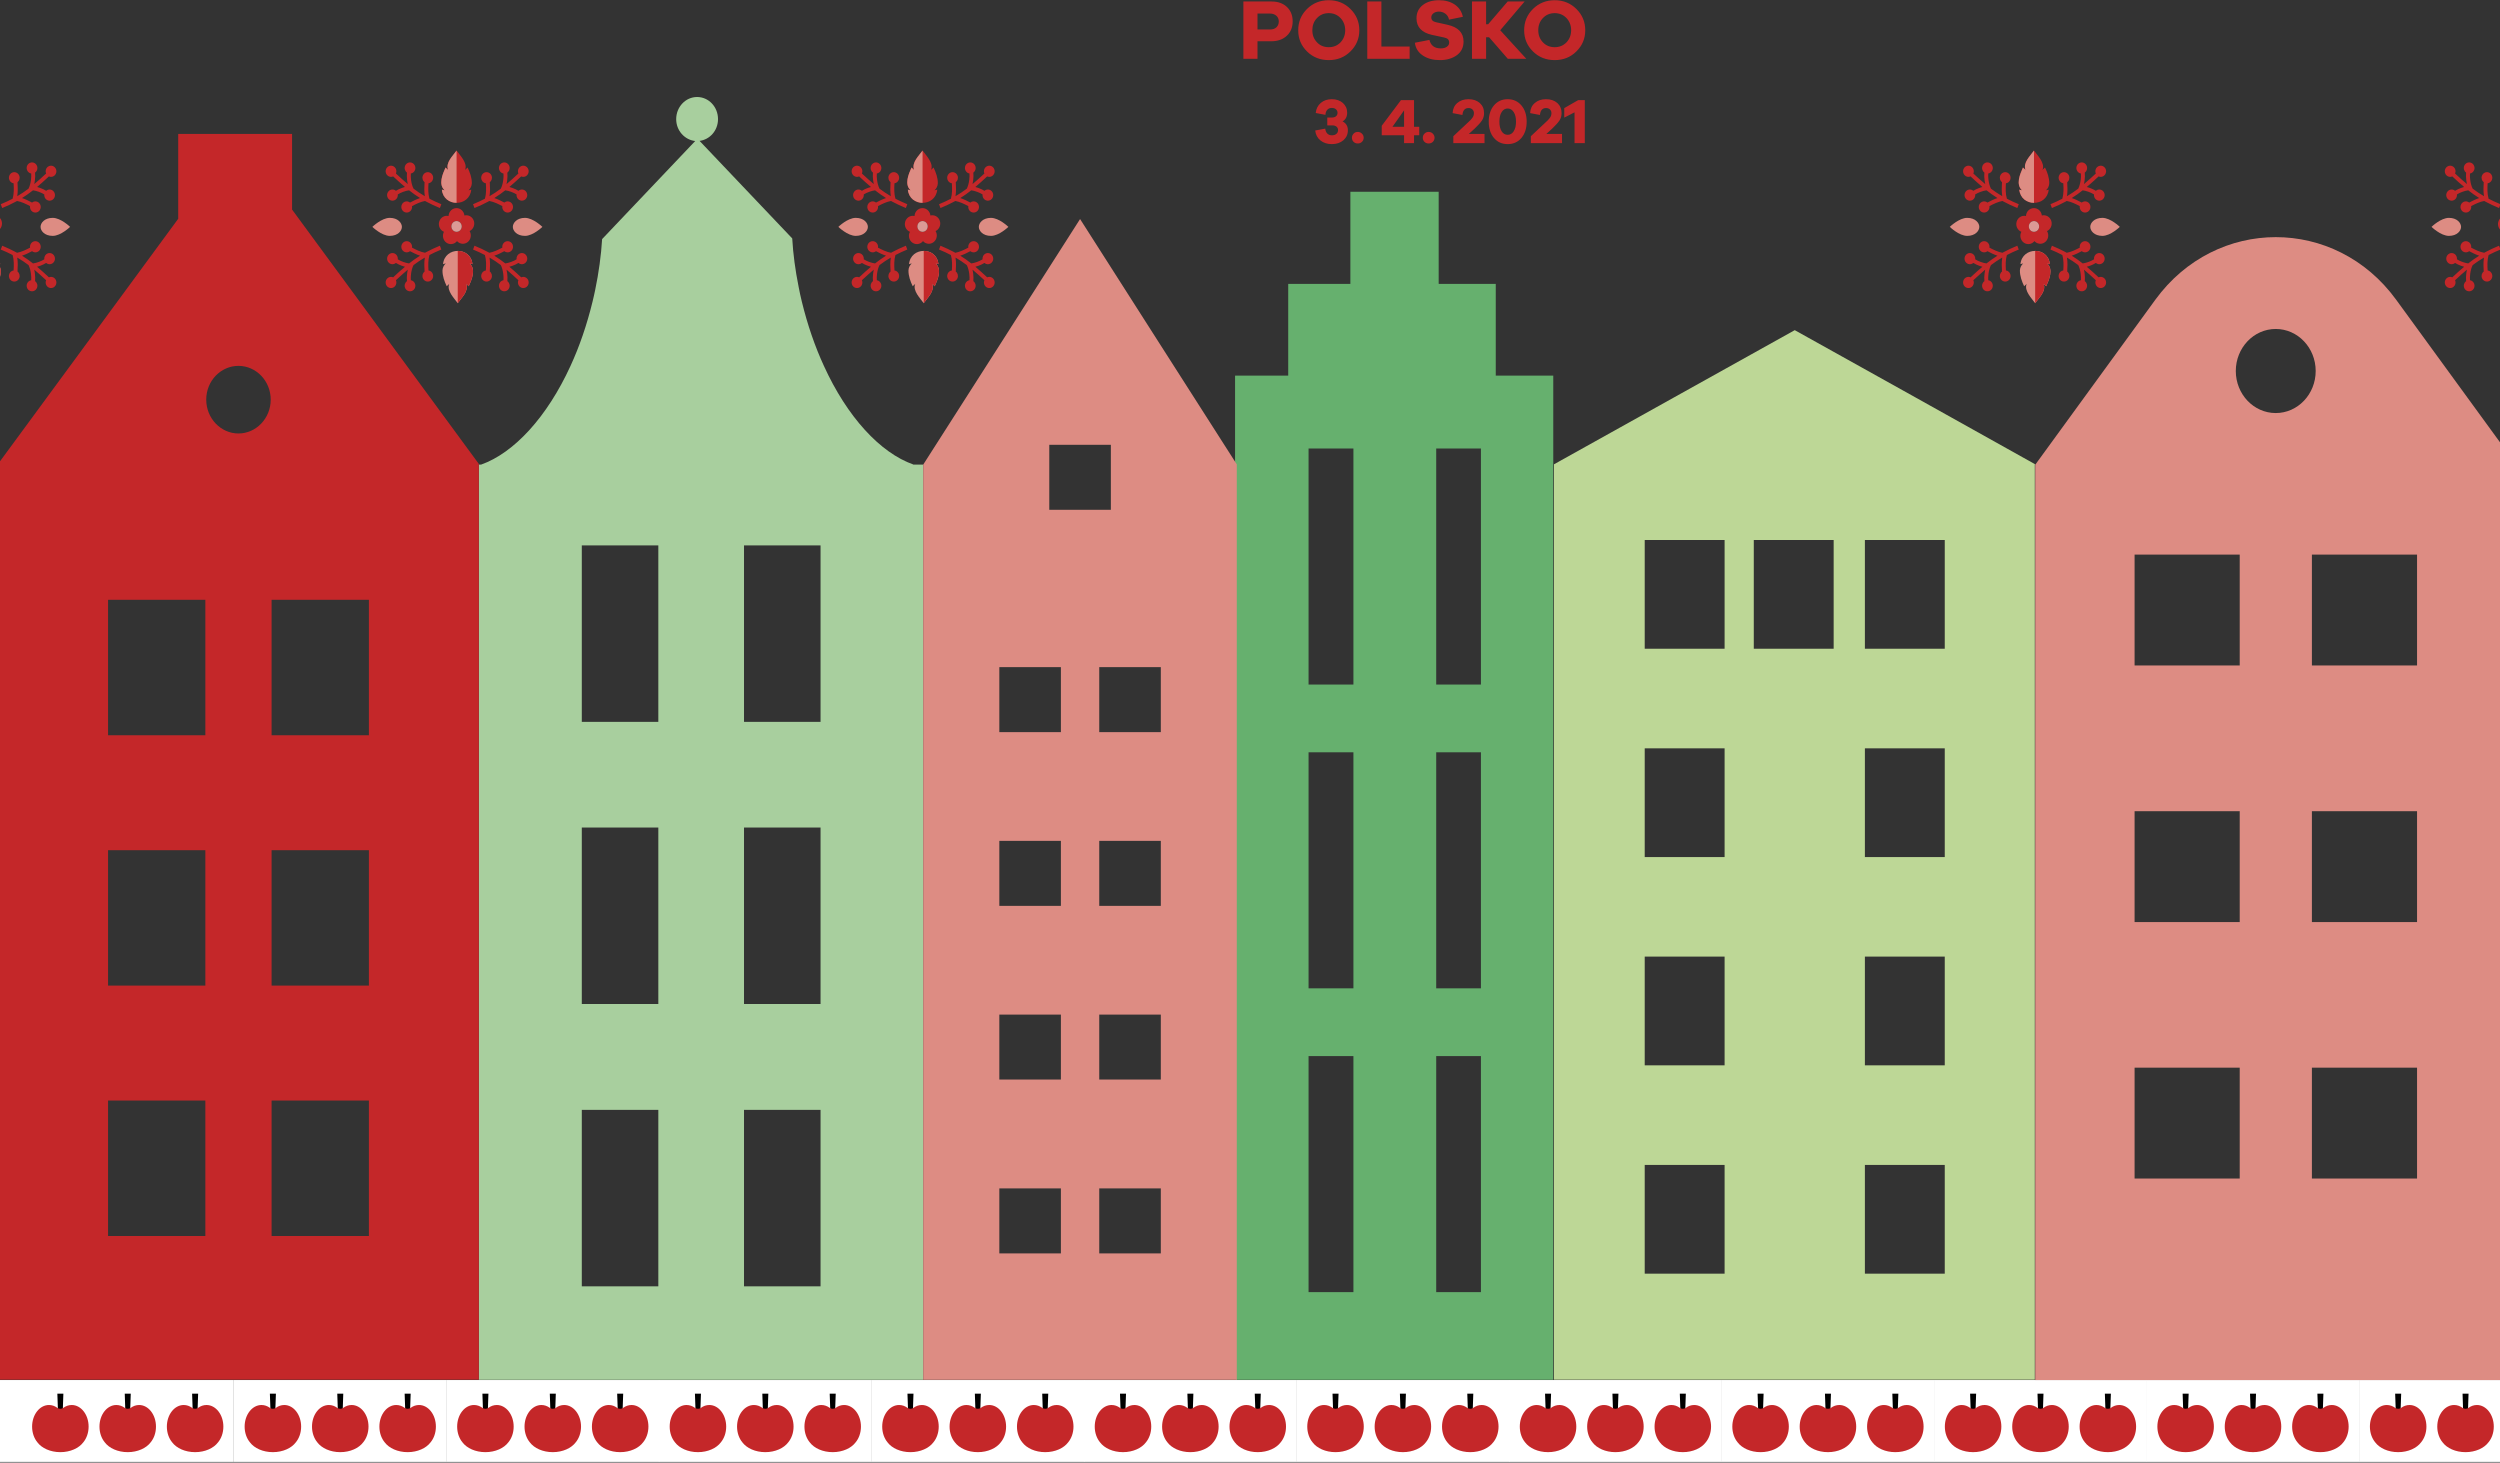 <svg width="1870" height="1094" viewBox="0 0 1870 1094" fill="none" xmlns="http://www.w3.org/2000/svg">
<rect x="0" y="0" width="1870" height="1094" fill="#333333" stroke="none"/>
<g clip-path="url(#clip0)">
<path d="M174.903 1032.27H-1.731V1093.5H174.903V1032.27Z" fill="white"/>
<path d="M46.912 1056.62H43.396L42.902 1042.48H47.405L46.912 1056.62Z" fill="black"/>
<path d="M66.279 1067.1C66.279 1058.18 60.62 1050.94 53.65 1050.94C51.399 1050.94 49.286 1051.7 47.451 1053.03C46.064 1054.03 44.229 1054.03 42.841 1053.03C41.006 1051.7 38.893 1050.94 36.642 1050.94C29.672 1050.94 24.013 1058.18 24.013 1067.1C24.013 1071.73 25.524 1075.89 27.96 1078.84C31.214 1083.22 37.675 1086.21 45.138 1086.21C52.586 1086.21 59.063 1083.22 62.316 1078.84C64.753 1075.89 66.279 1071.73 66.279 1067.1Z" fill="#C42729"/>
<path d="M97.32 1056.62H93.788L93.31 1042.48H97.797L97.32 1056.62Z" fill="black"/>
<path d="M116.671 1067.1C116.671 1058.18 111.012 1050.94 104.042 1050.94C101.791 1050.94 99.678 1051.7 97.843 1053.03C96.456 1054.03 94.621 1054.03 93.233 1053.03C91.398 1051.7 89.285 1050.94 87.034 1050.94C80.064 1050.94 74.405 1058.18 74.405 1067.1C74.405 1071.73 75.916 1075.89 78.352 1078.84C81.606 1083.22 88.067 1086.21 95.53 1086.21C102.978 1086.21 109.455 1083.22 112.708 1078.84C115.16 1075.89 116.671 1071.73 116.671 1067.1Z" fill="#C42729"/>
<path d="M147.712 1056.62H144.196L143.703 1042.48H148.205L147.712 1056.62Z" fill="black"/>
<path d="M167.08 1067.1C167.08 1058.18 161.42 1050.94 154.451 1050.94C152.199 1050.94 150.087 1051.7 148.252 1053.03C146.864 1054.03 145.029 1054.03 143.641 1053.03C141.806 1051.7 139.694 1050.94 137.442 1050.94C130.472 1050.94 124.813 1058.18 124.813 1067.1C124.813 1071.73 126.324 1075.89 128.761 1078.84C132.014 1083.22 138.475 1086.21 145.939 1086.21C153.387 1086.21 159.863 1083.22 163.117 1078.84C165.553 1075.89 167.08 1071.73 167.08 1067.1Z" fill="#C42729"/>
<path d="M334.161 1032.27H174.903V1093.5H334.161V1032.27Z" fill="white"/>
<path d="M205.882 1056.62H202.366L201.873 1042.48H206.375L205.882 1056.62Z" fill="black"/>
<path d="M225.25 1067.1C225.25 1058.18 219.59 1050.94 212.621 1050.94C210.369 1050.94 208.257 1051.7 206.422 1053.03C205.034 1054.03 203.199 1054.03 201.811 1053.03C199.976 1051.7 197.864 1050.94 195.612 1050.94C188.642 1050.94 182.983 1058.18 182.983 1067.1C182.983 1071.73 184.494 1075.89 186.931 1078.84C190.184 1083.22 196.645 1086.21 204.109 1086.21C211.557 1086.21 218.033 1083.22 221.287 1078.84C223.723 1075.89 225.25 1071.73 225.25 1067.1Z" fill="#C42729"/>
<path d="M256.29 1056.62H252.759L252.281 1042.48H256.768L256.29 1056.62Z" fill="black"/>
<path d="M275.642 1067.1C275.642 1058.18 269.983 1050.94 263.013 1050.94C260.762 1050.94 258.649 1051.7 256.814 1053.03C255.426 1054.03 253.591 1054.03 252.204 1053.03C250.369 1051.7 248.256 1050.94 246.005 1050.94C239.035 1050.94 233.376 1058.18 233.376 1067.1C233.376 1071.73 234.887 1075.89 237.323 1078.84C240.577 1083.22 247.038 1086.21 254.501 1086.21C261.949 1086.21 268.425 1083.22 271.679 1078.84C274.131 1075.89 275.642 1071.73 275.642 1067.1Z" fill="#C42729"/>
<path d="M306.682 1056.62H303.167L302.673 1042.48H307.176L306.682 1056.62Z" fill="black"/>
<path d="M326.05 1067.1C326.05 1058.18 320.391 1050.94 313.421 1050.94C311.17 1050.94 309.057 1051.7 307.222 1053.03C305.834 1054.03 303.999 1054.03 302.611 1053.03C300.777 1051.7 298.664 1050.94 296.413 1050.94C289.443 1050.94 283.784 1058.18 283.784 1067.1C283.784 1071.73 285.295 1075.89 287.731 1078.84C290.985 1083.22 297.446 1086.21 304.909 1086.21C312.357 1086.21 318.833 1083.22 322.087 1078.84C324.523 1075.89 326.05 1071.73 326.05 1067.1Z" fill="#C42729"/>
<path d="M493.132 1032.27H333.873V1093.5H493.132V1032.27Z" fill="white"/>
<path d="M364.853 1056.62H361.337L360.843 1042.48H365.346L364.853 1056.62Z" fill="black"/>
<path d="M384.22 1067.1C384.22 1058.18 378.561 1050.94 371.591 1050.94C369.34 1050.94 367.227 1051.7 365.392 1053.03C364.005 1054.03 362.17 1054.03 360.782 1053.03C358.947 1051.7 356.834 1050.94 354.583 1050.94C347.613 1050.94 341.954 1058.18 341.954 1067.1C341.954 1071.73 343.465 1075.89 345.901 1078.84C349.155 1083.22 355.616 1086.21 363.079 1086.21C370.527 1086.21 377.004 1083.22 380.257 1078.84C382.694 1075.89 384.22 1071.73 384.22 1067.1Z" fill="#C42729"/>
<path d="M415.261 1056.62H411.729L411.251 1042.48H415.739L415.261 1056.62Z" fill="black"/>
<path d="M434.612 1067.1C434.612 1058.18 428.953 1050.94 421.983 1050.94C419.732 1050.94 417.62 1051.7 415.785 1053.03C414.397 1054.03 412.562 1054.03 411.174 1053.03C409.339 1051.7 407.226 1050.94 404.975 1050.94C398.005 1050.94 392.346 1058.18 392.346 1067.1C392.346 1071.73 393.857 1075.89 396.294 1078.84C399.547 1083.22 406.008 1086.21 413.472 1086.21C420.919 1086.21 427.396 1083.22 430.65 1078.84C433.101 1075.89 434.612 1071.73 434.612 1067.1Z" fill="#C42729"/>
<path d="M465.653 1056.62H462.137L461.644 1042.48H466.146L465.653 1056.62Z" fill="black"/>
<path d="M485.021 1067.1C485.021 1058.18 479.361 1050.94 472.392 1050.94C470.14 1050.94 468.028 1051.7 466.193 1053.03C464.805 1054.03 462.97 1054.03 461.582 1053.03C459.747 1051.7 457.635 1050.94 455.383 1050.94C448.413 1050.94 442.754 1058.18 442.754 1067.1C442.754 1071.73 444.265 1075.89 446.702 1078.84C449.955 1083.22 456.416 1086.21 463.88 1086.21C471.328 1086.21 477.804 1083.22 481.058 1078.84C483.494 1075.89 485.021 1071.73 485.021 1067.1Z" fill="#C42729"/>
<path d="M652.102 1032.27H492.844V1093.5H652.102V1032.27Z" fill="white"/>
<path d="M523.823 1056.62H520.308L519.814 1042.48H524.317L523.823 1056.62Z" fill="black"/>
<path d="M543.191 1067.1C543.191 1058.18 537.532 1050.94 530.562 1050.94C528.31 1050.94 526.198 1051.7 524.363 1053.03C522.975 1054.03 521.14 1054.03 519.752 1053.03C517.917 1051.7 515.805 1050.94 513.553 1050.94C506.584 1050.94 500.924 1058.18 500.924 1067.1C500.924 1071.73 502.436 1075.89 504.872 1078.84C508.126 1083.22 514.587 1086.21 522.05 1086.21C529.498 1086.21 535.974 1083.22 539.228 1078.84C541.664 1075.89 543.191 1071.73 543.191 1067.1Z" fill="#C42729"/>
<path d="M574.231 1056.62H570.7L570.222 1042.48H574.709L574.231 1056.62Z" fill="black"/>
<path d="M593.583 1067.1C593.583 1058.18 587.924 1050.94 580.954 1050.94C578.703 1050.94 576.59 1051.7 574.755 1053.03C573.367 1054.03 571.532 1054.03 570.145 1053.03C568.31 1051.7 566.197 1050.94 563.946 1050.94C556.976 1050.94 551.317 1058.18 551.317 1067.1C551.317 1071.73 552.828 1075.89 555.264 1078.84C558.518 1083.22 564.979 1086.21 572.442 1086.21C579.89 1086.21 586.366 1083.22 589.62 1078.84C592.072 1075.89 593.583 1071.73 593.583 1067.1Z" fill="#C42729"/>
<path d="M624.623 1056.62H621.108L620.614 1042.48H625.117L624.623 1056.62Z" fill="black"/>
<path d="M643.991 1067.1C643.991 1058.18 638.332 1050.94 631.362 1050.94C629.111 1050.94 626.998 1051.7 625.163 1053.03C623.775 1054.03 621.94 1054.03 620.553 1053.03C618.718 1051.7 616.605 1050.94 614.354 1050.94C607.384 1050.94 601.725 1058.18 601.725 1067.1C601.725 1071.73 603.236 1075.89 605.672 1078.84C608.926 1083.22 615.387 1086.21 622.85 1086.21C630.298 1086.21 636.774 1083.22 640.028 1078.84C642.464 1075.89 643.991 1071.73 643.991 1067.1Z" fill="#C42729"/>
<path d="M811.073 1032.27H651.814V1093.5H811.073V1032.27Z" fill="white"/>
<path d="M682.794 1056.62H679.278L678.784 1042.48H683.287L682.794 1056.62Z" fill="black"/>
<path d="M702.161 1067.1C702.161 1058.18 696.502 1050.94 689.532 1050.94C687.281 1050.94 685.169 1051.7 683.334 1053.03C681.946 1054.03 680.111 1054.03 678.723 1053.03C676.888 1051.7 674.775 1050.94 672.524 1050.94C665.554 1050.94 659.895 1058.18 659.895 1067.1C659.895 1071.73 661.406 1075.89 663.843 1078.84C667.096 1083.22 673.557 1086.21 681.021 1086.21C688.468 1086.21 694.945 1083.22 698.198 1078.84C700.635 1075.89 702.161 1071.73 702.161 1067.1Z" fill="#C42729"/>
<path d="M733.202 1056.62H729.671L729.193 1042.48H733.68L733.202 1056.62Z" fill="black"/>
<path d="M752.554 1067.1C752.554 1058.18 746.895 1050.94 739.925 1050.94C737.673 1050.94 735.561 1051.7 733.726 1053.03C732.338 1054.03 730.503 1054.03 729.115 1053.03C727.28 1051.7 725.168 1050.94 722.916 1050.94C715.947 1050.94 710.287 1058.18 710.287 1067.1C710.287 1071.73 711.799 1075.89 714.235 1078.84C717.489 1083.22 723.95 1086.21 731.413 1086.21C738.861 1086.21 745.337 1083.22 748.591 1078.84C751.043 1075.89 752.554 1071.73 752.554 1067.1Z" fill="#C42729"/>
<path d="M783.594 1056.62H780.078L779.585 1042.48H784.087L783.594 1056.62Z" fill="black"/>
<path d="M802.962 1067.1C802.962 1058.18 797.303 1050.94 790.333 1050.94C788.081 1050.94 785.969 1051.7 784.134 1053.03C782.746 1054.03 780.911 1054.03 779.523 1053.03C777.688 1051.7 775.576 1050.94 773.324 1050.94C766.354 1050.94 760.695 1058.18 760.695 1067.1C760.695 1071.73 762.206 1075.89 764.643 1078.84C767.896 1083.22 774.358 1086.21 781.821 1086.21C789.269 1086.21 795.745 1083.22 798.999 1078.84C801.435 1075.89 802.962 1071.73 802.962 1067.1Z" fill="#C42729"/>
<path d="M970.043 1032.27H810.785V1093.5H970.043V1032.27Z" fill="white"/>
<path d="M841.764 1056.62H838.248L837.755 1042.48H842.258L841.764 1056.62Z" fill="black"/>
<path d="M861.132 1067.1C861.132 1058.18 855.472 1050.94 848.503 1050.94C846.251 1050.94 844.139 1051.7 842.304 1053.03C840.916 1054.03 839.081 1054.03 837.693 1053.03C835.858 1051.7 833.746 1050.94 831.494 1050.94C824.524 1050.94 818.865 1058.18 818.865 1067.1C818.865 1071.73 820.376 1075.89 822.813 1078.84C826.066 1083.22 832.527 1086.21 839.991 1086.21C847.439 1086.21 853.915 1083.22 857.169 1078.84C859.605 1075.89 861.132 1071.73 861.132 1067.1Z" fill="#C42729"/>
<path d="M892.172 1056.62H888.641L888.163 1042.48H892.65L892.172 1056.62Z" fill="black"/>
<path d="M911.524 1067.1C911.524 1058.18 905.865 1050.94 898.895 1050.94C896.644 1050.94 894.531 1051.7 892.696 1053.03C891.308 1054.03 889.473 1054.03 888.085 1053.03C886.251 1051.7 884.138 1050.94 881.887 1050.94C874.917 1050.94 869.258 1058.18 869.258 1067.1C869.258 1071.73 870.769 1075.89 873.205 1078.84C876.459 1083.22 882.92 1086.21 890.383 1086.21C897.831 1086.21 904.307 1083.22 907.561 1078.84C910.013 1075.89 911.524 1071.73 911.524 1067.1Z" fill="#C42729"/>
<path d="M942.565 1056.62H939.049L938.555 1042.48H943.058L942.565 1056.62Z" fill="black"/>
<path d="M961.932 1067.1C961.932 1058.18 956.273 1050.94 949.303 1050.94C947.052 1050.94 944.939 1051.7 943.104 1053.03C941.716 1054.03 939.882 1054.03 938.494 1053.03C936.659 1051.7 934.546 1050.94 932.295 1050.94C925.325 1050.94 919.666 1058.18 919.666 1067.1C919.666 1071.73 921.177 1075.89 923.613 1078.84C926.867 1083.22 933.328 1086.21 940.791 1086.21C948.239 1086.21 954.716 1083.22 957.969 1078.84C960.406 1075.89 961.932 1071.73 961.932 1067.1Z" fill="#C42729"/>
<path d="M1129.01 1032.27H969.755V1093.5H1129.01V1032.27Z" fill="white"/>
<path d="M1000.73 1056.62H997.219L996.725 1042.48H1001.23L1000.73 1056.62Z" fill="black"/>
<path d="M1020.1 1067.1C1020.1 1058.18 1014.44 1050.94 1007.47 1050.94C1005.22 1050.94 1003.11 1051.7 1001.27 1053.03C999.887 1054.03 998.052 1054.03 996.664 1053.03C994.829 1051.7 992.716 1050.94 990.465 1050.94C983.495 1050.94 977.836 1058.18 977.836 1067.1C977.836 1071.73 979.347 1075.89 981.783 1078.84C985.037 1083.22 991.498 1086.21 998.961 1086.21C1006.41 1086.21 1012.89 1083.22 1016.14 1078.84C1018.58 1075.89 1020.1 1071.73 1020.1 1067.1Z" fill="#C42729"/>
<path d="M1051.14 1056.62H1047.61L1047.13 1042.48H1051.62L1051.14 1056.62Z" fill="black"/>
<path d="M1070.49 1067.1C1070.49 1058.18 1064.84 1050.94 1057.87 1050.94C1055.61 1050.94 1053.5 1051.7 1051.67 1053.03C1050.28 1054.03 1048.44 1054.03 1047.06 1053.03C1045.22 1051.7 1043.11 1050.94 1040.86 1050.94C1033.89 1050.94 1028.23 1058.18 1028.23 1067.1C1028.23 1071.73 1029.74 1075.89 1032.18 1078.84C1035.43 1083.22 1041.89 1086.21 1049.35 1086.21C1056.8 1086.21 1063.28 1083.22 1066.53 1078.84C1068.98 1075.89 1070.49 1071.73 1070.49 1067.1Z" fill="#C42729"/>
<path d="M1101.54 1056.62H1098.02L1097.53 1042.48H1102.03L1101.54 1056.62Z" fill="black"/>
<path d="M1120.9 1067.1C1120.9 1058.18 1115.24 1050.94 1108.27 1050.94C1106.02 1050.94 1103.91 1051.7 1102.07 1053.03C1100.69 1054.03 1098.85 1054.03 1097.46 1053.03C1095.63 1051.7 1093.52 1050.94 1091.27 1050.94C1084.3 1050.94 1078.64 1058.18 1078.64 1067.1C1078.64 1071.73 1080.15 1075.89 1082.58 1078.84C1085.84 1083.22 1092.3 1086.21 1099.76 1086.21C1107.21 1086.21 1113.69 1083.22 1116.94 1078.84C1119.38 1075.89 1120.9 1071.73 1120.9 1067.1Z" fill="#C42729"/>
<path d="M1287.98 1032.27H1128.73V1093.5H1287.98V1032.27Z" fill="white"/>
<path d="M1159.71 1056.62H1156.19L1155.7 1042.48H1160.2L1159.71 1056.62Z" fill="black"/>
<path d="M1179.07 1067.1C1179.07 1058.18 1173.41 1050.94 1166.44 1050.94C1164.19 1050.94 1162.08 1051.7 1160.24 1053.03C1158.86 1054.03 1157.02 1054.03 1155.63 1053.03C1153.8 1051.7 1151.69 1050.94 1149.44 1050.94C1142.47 1050.94 1136.81 1058.18 1136.81 1067.1C1136.81 1071.73 1138.32 1075.89 1140.75 1078.84C1144.01 1083.22 1150.47 1086.21 1157.93 1086.21C1165.38 1086.21 1171.86 1083.22 1175.11 1078.84C1177.55 1075.89 1179.07 1071.73 1179.07 1067.1Z" fill="#C42729"/>
<path d="M1210.11 1056.62H1206.58L1206.1 1042.48H1210.59L1210.11 1056.62Z" fill="black"/>
<path d="M1229.46 1067.1C1229.46 1058.18 1223.81 1050.94 1216.84 1050.94C1214.58 1050.94 1212.47 1051.7 1210.64 1053.03C1209.25 1054.03 1207.41 1054.03 1206.03 1053.03C1204.19 1051.7 1202.08 1050.94 1199.83 1050.94C1192.86 1050.94 1187.2 1058.18 1187.2 1067.1C1187.2 1071.73 1188.71 1075.89 1191.15 1078.84C1194.4 1083.22 1200.86 1086.21 1208.32 1086.21C1215.77 1086.21 1222.25 1083.22 1225.5 1078.84C1227.95 1075.89 1229.46 1071.73 1229.46 1067.1Z" fill="#C42729"/>
<path d="M1260.51 1056.62H1256.99L1256.5 1042.48H1261L1260.51 1056.62Z" fill="black"/>
<path d="M1279.87 1067.1C1279.87 1058.18 1274.21 1050.94 1267.24 1050.94C1264.99 1050.94 1262.88 1051.7 1261.05 1053.03C1259.66 1054.03 1257.82 1054.03 1256.43 1053.03C1254.6 1051.7 1252.49 1050.94 1250.24 1050.94C1243.27 1050.94 1237.61 1058.18 1237.61 1067.1C1237.61 1071.73 1239.12 1075.89 1241.55 1078.84C1244.81 1083.22 1251.27 1086.21 1258.73 1086.21C1266.18 1086.21 1272.66 1083.22 1275.91 1078.84C1278.35 1075.89 1279.87 1071.73 1279.87 1067.1Z" fill="#C42729"/>
<path d="M1446.95 1032.27H1287.7V1093.5H1446.95V1032.27Z" fill="white"/>
<path d="M1318.68 1056.62H1315.16L1314.67 1042.48H1319.17L1318.68 1056.62Z" fill="black"/>
<path d="M1338.04 1067.1C1338.04 1058.18 1332.38 1050.94 1325.41 1050.94C1323.16 1050.94 1321.05 1051.7 1319.22 1053.03C1317.83 1054.03 1315.99 1054.03 1314.6 1053.03C1312.77 1051.7 1310.66 1050.94 1308.41 1050.94C1301.44 1050.94 1295.78 1058.18 1295.78 1067.1C1295.78 1071.73 1297.29 1075.89 1299.72 1078.84C1302.98 1083.22 1309.44 1086.21 1316.9 1086.21C1324.35 1086.21 1330.83 1083.22 1334.08 1078.84C1336.52 1075.89 1338.04 1071.73 1338.04 1067.1Z" fill="#C42729"/>
<path d="M1369.08 1056.62H1365.55L1365.07 1042.48H1369.56L1369.08 1056.62Z" fill="black"/>
<path d="M1388.44 1067.1C1388.44 1058.18 1382.78 1050.94 1375.81 1050.94C1373.56 1050.94 1371.44 1051.7 1369.61 1053.03C1368.22 1054.03 1366.38 1054.03 1365 1053.03C1363.16 1051.7 1361.05 1050.94 1358.8 1050.94C1351.83 1050.94 1346.17 1058.18 1346.17 1067.1C1346.17 1071.73 1347.68 1075.89 1350.12 1078.84C1353.37 1083.22 1359.83 1086.21 1367.29 1086.21C1374.74 1086.21 1381.22 1083.22 1384.47 1078.84C1386.92 1075.89 1388.44 1071.73 1388.44 1067.1Z" fill="#C42729"/>
<path d="M1419.48 1056.62H1415.96L1415.47 1042.48H1419.97L1419.48 1056.62Z" fill="black"/>
<path d="M1438.84 1067.1C1438.84 1058.18 1433.18 1050.94 1426.21 1050.94C1423.96 1050.94 1421.85 1051.7 1420.02 1053.03C1418.63 1054.03 1416.79 1054.03 1415.4 1053.03C1413.57 1051.7 1411.46 1050.94 1409.21 1050.94C1402.24 1050.94 1396.58 1058.18 1396.58 1067.1C1396.58 1071.73 1398.09 1075.89 1400.52 1078.84C1403.78 1083.22 1410.24 1086.21 1417.7 1086.21C1425.15 1086.21 1431.63 1083.22 1434.88 1078.84C1437.32 1075.89 1438.84 1071.73 1438.84 1067.1Z" fill="#C42729"/>
<path d="M1605.93 1032.27H1446.67V1093.5H1605.93V1032.27Z" fill="white"/>
<path d="M1477.65 1056.62H1474.13L1473.64 1042.48H1478.14L1477.65 1056.62Z" fill="black"/>
<path d="M1497.01 1067.1C1497.01 1058.18 1491.35 1050.94 1484.38 1050.94C1482.13 1050.94 1480.02 1051.7 1478.19 1053.03C1476.8 1054.03 1474.96 1054.03 1473.58 1053.03C1471.74 1051.7 1469.63 1050.94 1467.38 1050.94C1460.41 1050.94 1454.75 1058.18 1454.75 1067.1C1454.75 1071.73 1456.26 1075.89 1458.69 1078.84C1461.95 1083.22 1468.41 1086.21 1475.87 1086.21C1483.32 1086.21 1489.8 1083.22 1493.05 1078.84C1495.49 1075.89 1497.01 1071.73 1497.01 1067.1Z" fill="#C42729"/>
<path d="M1528.05 1056.62H1524.52L1524.05 1042.48H1528.53L1528.05 1056.62Z" fill="black"/>
<path d="M1547.41 1067.1C1547.41 1058.18 1541.75 1050.94 1534.78 1050.94C1532.53 1050.94 1530.41 1051.7 1528.58 1053.03C1527.19 1054.03 1525.36 1054.03 1523.97 1053.03C1522.13 1051.7 1520.02 1050.94 1517.77 1050.94C1510.8 1050.94 1505.14 1058.18 1505.14 1067.1C1505.14 1071.73 1506.65 1075.89 1509.09 1078.84C1512.34 1083.22 1518.8 1086.21 1526.27 1086.21C1533.71 1086.21 1540.19 1083.22 1543.44 1078.84C1545.9 1075.89 1547.41 1071.73 1547.41 1067.1Z" fill="#C42729"/>
<path d="M1578.45 1056.62H1574.93L1574.44 1042.48H1578.94L1578.45 1056.62Z" fill="black"/>
<path d="M1597.81 1067.1C1597.81 1058.18 1592.15 1050.94 1585.18 1050.94C1582.93 1050.94 1580.82 1051.7 1578.99 1053.03C1577.6 1054.03 1575.76 1054.03 1574.38 1053.03C1572.54 1051.7 1570.43 1050.94 1568.18 1050.94C1561.21 1050.94 1555.55 1058.18 1555.55 1067.1C1555.55 1071.73 1557.06 1075.89 1559.49 1078.84C1562.75 1083.22 1569.21 1086.21 1576.67 1086.21C1584.12 1086.21 1590.6 1083.22 1593.85 1078.84C1596.29 1075.89 1597.81 1071.73 1597.81 1067.1Z" fill="#C42729"/>
<path d="M1764.9 1032.27H1605.64V1093.5H1764.9V1032.27Z" fill="white"/>
<path d="M1636.62 1056.62H1633.1L1632.61 1042.48H1637.11L1636.62 1056.62Z" fill="black"/>
<path d="M1655.98 1067.1C1655.98 1058.18 1650.33 1050.94 1643.36 1050.94C1641.1 1050.94 1638.99 1051.7 1637.16 1053.03C1635.77 1054.03 1633.93 1054.03 1632.55 1053.03C1630.71 1051.7 1628.6 1050.94 1626.35 1050.94C1619.38 1050.94 1613.72 1058.18 1613.72 1067.1C1613.72 1071.73 1615.23 1075.89 1617.67 1078.84C1620.92 1083.22 1627.38 1086.21 1634.84 1086.21C1642.29 1086.21 1648.77 1083.22 1652.02 1078.84C1654.46 1075.89 1655.98 1071.73 1655.98 1067.1Z" fill="#C42729"/>
<path d="M1687.02 1056.62H1683.49L1683.02 1042.48H1687.5L1687.02 1056.62Z" fill="black"/>
<path d="M1706.38 1067.1C1706.38 1058.18 1700.72 1050.94 1693.75 1050.94C1691.5 1050.94 1689.38 1051.7 1687.55 1053.03C1686.16 1054.03 1684.33 1054.03 1682.94 1053.03C1681.1 1051.7 1678.99 1050.94 1676.74 1050.94C1669.77 1050.94 1664.11 1058.18 1664.11 1067.1C1664.11 1071.73 1665.62 1075.89 1668.06 1078.84C1671.31 1083.22 1677.77 1086.21 1685.24 1086.21C1692.68 1086.21 1699.16 1083.22 1702.41 1078.84C1704.87 1075.89 1706.38 1071.73 1706.38 1067.1Z" fill="#C42729"/>
<path d="M1737.42 1056.62H1733.9L1733.41 1042.48H1737.91L1737.42 1056.62Z" fill="black"/>
<path d="M1756.78 1067.1C1756.78 1058.18 1751.13 1050.94 1744.16 1050.94C1741.9 1050.94 1739.79 1051.7 1737.96 1053.03C1736.57 1054.03 1734.73 1054.03 1733.35 1053.03C1731.51 1051.7 1729.4 1050.94 1727.15 1050.94C1720.18 1050.94 1714.52 1058.18 1714.52 1067.1C1714.52 1071.73 1716.03 1075.89 1718.47 1078.84C1721.72 1083.22 1728.18 1086.21 1735.64 1086.21C1743.09 1086.21 1749.57 1083.22 1752.82 1078.84C1755.26 1075.89 1756.78 1071.73 1756.78 1067.1Z" fill="#C42729"/>
<path d="M1882.36 1032.27H1764.61V1093.5H1882.36V1032.27Z" fill="white"/>
<path d="M1795.59 1056.62H1792.07L1791.58 1042.48H1796.08L1795.59 1056.62Z" fill="black"/>
<path d="M1814.96 1067.1C1814.96 1058.18 1809.3 1050.94 1802.33 1050.94C1800.07 1050.94 1797.96 1051.7 1796.13 1053.03C1794.74 1054.03 1792.9 1054.03 1791.52 1053.03C1789.68 1051.7 1787.57 1050.94 1785.32 1050.94C1778.35 1050.94 1772.69 1058.18 1772.69 1067.1C1772.69 1071.73 1774.2 1075.89 1776.64 1078.84C1779.89 1083.22 1786.35 1086.21 1793.81 1086.21C1801.26 1086.21 1807.74 1083.22 1810.99 1078.84C1813.43 1075.89 1814.96 1071.73 1814.96 1067.1Z" fill="#C42729"/>
<path d="M1846 1056.62H1842.46L1841.99 1042.48H1846.47L1846 1056.62Z" fill="black"/>
<path d="M1865.35 1067.1C1865.35 1058.18 1859.69 1050.94 1852.72 1050.94C1850.47 1050.94 1848.35 1051.7 1846.52 1053.03C1845.13 1054.03 1843.3 1054.03 1841.91 1053.03C1840.07 1051.7 1837.96 1050.94 1835.71 1050.94C1828.74 1050.94 1823.08 1058.18 1823.08 1067.1C1823.08 1071.73 1824.59 1075.89 1827.03 1078.84C1830.28 1083.22 1836.74 1086.21 1844.21 1086.21C1851.65 1086.21 1858.13 1083.22 1861.38 1078.84C1863.84 1075.89 1865.35 1071.73 1865.35 1067.1Z" fill="#C42729"/>
<path d="M683.077 347.41C658.309 338.636 633.65 311.821 616.269 273.67C609.534 259.079 603.994 242.912 599.757 225.561C598.888 221.815 598.019 218.266 597.367 214.52C594.869 202.098 593.239 189.972 592.588 178.339L523.281 105.387C530.994 104.402 537.077 97.599 537.077 89.121C537.077 79.953 530.125 72.559 521.434 72.559C512.744 72.559 505.792 80.052 505.792 89.121C505.792 97.698 512.092 104.599 520.022 105.486L450.39 178.832C449.629 191.057 447.891 203.971 445.176 216.984C444.632 219.843 443.872 222.8 443.22 225.659C438.984 243.01 433.443 259.178 426.708 273.768C409.219 311.92 384.559 338.735 359.9 347.509H358.162V1032.07H690.573V347.509H683.077V347.41ZM492.43 962.177H435.182V830.174H492.43V962.177ZM492.43 751.011H435.182V619.008H492.43V751.011ZM492.43 539.944H435.182V407.94H492.43V539.944ZM613.771 962.177H556.522V830.174H613.771V962.177ZM613.771 751.011H556.522V619.008H613.771V751.011ZM613.771 539.944H556.522V407.94H613.771V539.944Z" fill="#A8CF9E"/>
<path d="M268.434 224.773L218.464 156.75V100.163H133.297V163.651L88.324 224.871L-1.731 347.411H-1.514V1031.97H358.163V347.016L268.434 224.773ZM153.611 924.519H80.828V823.175H153.611V924.519ZM153.611 737.21H80.828V635.965H153.611V737.21ZM153.611 550H80.828V448.656H153.611V550ZM178.379 324.243C165.126 324.243 154.263 312.906 154.263 298.908C154.263 284.909 165.126 273.67 178.379 273.67C191.632 273.67 202.495 285.007 202.495 298.908C202.495 312.906 191.632 324.243 178.379 324.243ZM275.93 924.519H203.147V823.175H275.93V924.519ZM275.93 737.21H203.147V635.965H275.93V737.21ZM275.93 550H203.147V448.656H275.93V550Z" fill="#C42729"/>
<path d="M1161.84 347.311V280.964H1118.82V212.35H1076.13V143.44H1010.08V212.35H963.589V280.964H923.831V348.396H924.482V1032.07H1161.84V347.41V347.311ZM1012.36 966.515H978.798V789.951H1012.36V966.515ZM1012.36 739.279H978.798V562.716H1012.36V739.279ZM1012.36 512.044H978.798V335.481H1012.36V512.044ZM1107.74 966.515H1074.28V789.951H1107.74V966.515ZM1107.74 739.279H1074.28V562.716H1107.74V739.279ZM1107.74 512.044H1074.28V335.481H1107.74V512.044Z" fill="#66B06E"/>
<path d="M866.556 255.727L807.895 163.847L749.234 255.727L690.574 347.508V1032.07H925.108V347.508H925.216L866.556 255.727ZM784.865 332.721H830.925V381.322H784.865V332.721ZM793.556 937.531H747.496V888.929H793.556V937.531ZM793.556 807.499H747.496V758.898H793.556V807.499ZM793.556 677.566H747.496V628.964H793.556V677.566ZM793.556 547.633H747.496V499.031H793.556V547.633ZM868.294 937.531H822.234V888.929H868.294V937.531ZM868.294 807.499H822.234V758.898H868.294V807.499ZM868.294 677.566H822.234V628.964H868.294V677.566ZM868.294 547.633H822.234V499.031H868.294V547.633Z" fill="#DD8C83"/>
<path d="M1432.52 297.132L1342.47 246.953L1252.41 297.132L1162.36 347.311V1031.97H1522.03V347.311H1522.36L1432.52 297.132ZM1290 952.712H1230.25V871.381H1290V952.712ZM1290 796.852H1230.25V715.52H1290V796.852ZM1290 641.09H1230.25V559.758H1290V641.09ZM1290 485.229H1230.25V403.898H1290V485.229ZM1371.58 485.229H1311.83V403.898H1371.58V485.229ZM1454.68 952.712H1394.94V871.381H1454.68V952.712ZM1454.68 796.852H1394.94V715.52H1454.68V796.852ZM1454.68 641.09H1394.94V559.758H1454.68V641.09ZM1454.68 485.229H1394.94V403.898H1454.68V485.229Z" fill="#BDD796"/>
<path d="M1792.31 224.181C1746.9 161.778 1657.72 161.778 1612.2 224.181L1522.36 347.608L1522.25 347.805H1522.36V1032.27H1882.04V347.805H1882.36L1792.31 224.181ZM1675.31 881.536H1596.67V798.627H1675.31V881.536ZM1675.31 689.693H1596.67V606.784H1675.31V689.693ZM1675.31 497.75H1596.67V414.842H1675.31V497.75ZM1702.25 308.963C1685.74 308.963 1672.38 294.865 1672.38 277.515C1672.38 260.164 1685.74 246.067 1702.25 246.067C1718.77 246.067 1732.13 260.164 1732.13 277.515C1732.13 294.865 1718.77 308.963 1702.25 308.963ZM1807.95 881.536H1729.3V798.627H1807.95V881.536ZM1807.95 689.693H1729.3V606.784H1807.95V689.693ZM1807.95 497.75H1729.3V414.842H1807.95V497.75Z" fill="#DD8C83"/>
<path d="M930.045 1.12V44H940.605V30.88H950.717C955.645 30.88 959.549 29.536 962.493 26.784C965.437 24.096 966.909 20.448 966.909 15.904C966.909 11.488 965.437 7.904 962.621 5.216C959.805 2.528 955.965 1.12 951.165 1.12H930.045ZM940.605 22.048V10.144H949.949C951.933 10.144 953.533 10.72 954.749 11.808C955.901 12.896 956.541 14.304 956.541 16.032C956.541 17.888 955.901 19.36 954.749 20.448C953.597 21.536 951.997 22.048 949.949 22.048H940.605ZM993.921 0.16C987.521 0.16 982.081 2.336 977.665 6.688C973.249 11.04 971.073 16.352 971.073 22.624C971.073 28.896 973.249 34.144 977.665 38.496C982.081 42.848 987.521 44.96 993.921 44.96C1000.32 44.96 1005.7 42.848 1010.11 38.496C1014.53 34.144 1016.77 28.896 1016.77 22.624C1016.77 16.352 1014.53 11.04 1010.11 6.688C1005.7 2.336 1000.32 0.16 993.921 0.16ZM993.921 35.296C990.401 35.296 987.457 34.144 985.153 31.712C982.785 29.28 981.633 26.272 981.633 22.624C981.633 18.976 982.785 15.904 985.153 13.472C987.457 11.04 990.401 9.824 993.921 9.824C997.377 9.824 1000.32 11.04 1002.69 13.472C1004.99 15.904 1006.21 18.976 1006.21 22.624C1006.21 26.272 1004.99 29.28 1002.69 31.712C1000.32 34.144 997.377 35.296 993.921 35.296ZM1054.41 34.784H1033.29V1.12H1022.73V44H1054.41V34.784ZM1076.5 0.16C1071.38 0.16 1067.29 1.376 1064.21 3.808C1061.08 6.24 1059.54 9.568 1059.54 13.664C1059.54 20.192 1063.38 24.352 1071.06 26.08L1080.02 28C1081.49 28.32 1082.52 28.768 1083.09 29.344C1083.67 29.984 1083.99 30.752 1083.99 31.776C1083.99 33.12 1083.41 34.208 1082.26 34.976C1081.11 35.808 1079.57 36.192 1077.65 36.192C1073.05 36.192 1070.23 34.08 1069.21 29.856L1058.33 31.968C1058.84 36.064 1060.89 39.264 1064.34 41.568C1067.8 43.872 1072.09 44.96 1077.08 44.96C1082.07 44.96 1086.29 43.744 1089.69 41.312C1093.01 38.88 1094.74 35.488 1094.74 31.072C1094.74 24.544 1090.77 20.384 1082.97 18.592L1074.07 16.608C1071.77 16.096 1070.61 14.944 1070.61 13.024C1070.61 11.808 1071.13 10.784 1072.21 9.952C1073.24 9.12 1074.65 8.672 1076.37 8.672C1078.17 8.672 1079.77 9.248 1081.17 10.272C1082.58 11.296 1083.48 12.768 1083.86 14.688L1094.23 12.576C1093.4 8.736 1091.41 5.664 1088.28 3.488C1085.08 1.312 1081.17 0.16 1076.5 0.16ZM1141.69 44L1122.17 22.624L1140.41 1.12H1127.73L1113.14 18.144H1111.61V1.12H1101.05V44H1111.61V27.872H1113.85L1127.86 44H1141.69ZM1162.92 0.16C1156.52 0.16 1151.08 2.336 1146.67 6.688C1142.25 11.04 1140.07 16.352 1140.07 22.624C1140.07 28.896 1142.25 34.144 1146.67 38.496C1151.08 42.848 1156.52 44.96 1162.92 44.96C1169.32 44.96 1174.7 42.848 1179.11 38.496C1183.53 34.144 1185.77 28.896 1185.77 22.624C1185.77 16.352 1183.53 11.04 1179.11 6.688C1174.7 2.336 1169.32 0.16 1162.92 0.16ZM1162.92 35.296C1159.4 35.296 1156.46 34.144 1154.15 31.712C1151.79 29.28 1150.63 26.272 1150.63 22.624C1150.63 18.976 1151.79 15.904 1154.15 13.472C1156.46 11.04 1159.4 9.824 1162.92 9.824C1166.38 9.824 1169.32 11.04 1171.69 13.472C1173.99 15.904 1175.21 18.976 1175.21 22.624C1175.21 26.272 1173.99 29.28 1171.69 31.712C1169.32 34.144 1166.38 35.296 1162.92 35.296Z" fill="#C42729"/>
<path d="M354.455 165.262C353.466 162.169 350.372 160.421 347.383 161.192C347.061 158.087 344.531 155.661 341.461 155.661C338.264 155.661 335.666 158.282 335.516 161.571C332.503 160.87 329.433 162.698 328.525 165.826C327.616 168.953 329.192 172.23 332.066 173.392C330.606 176.128 331.33 179.624 333.849 181.464C336.413 183.338 339.886 182.809 341.852 180.349C343.887 182.648 347.302 183.028 349.763 181.119C352.281 179.176 352.902 175.565 351.258 172.851C353.995 171.563 355.409 168.309 354.455 165.262ZM341.507 173.403C339.368 173.403 337.632 171.598 337.632 169.379C337.632 167.148 339.368 165.343 341.507 165.343C343.646 165.343 345.382 167.148 345.382 169.379C345.382 171.598 343.646 173.403 341.507 173.403Z" fill="#C42729"/>
<path d="M345.382 169.367C345.382 171.598 343.646 173.403 341.507 173.403C339.368 173.403 337.632 171.598 337.632 169.367C337.632 167.136 339.368 165.342 341.507 165.342C343.646 165.342 345.382 167.148 345.382 169.367Z" fill="#DC9A95"/>
<path d="M352.937 137.147C352.994 132.985 351.511 128.971 349.751 125.292L347.877 127.074C350.027 121.9 343.864 115.989 341.507 112.597C338.736 116.645 333.17 121.474 335.136 127.074C334.676 126.637 333.722 125.717 333.262 125.292C331.008 130.34 327.731 137.917 332.572 142.368C332.147 142.253 330.951 141.954 330.514 141.839C331.825 155.028 351.2 155.028 352.511 141.839L350.453 142.368C351.89 141.091 352.833 139.228 352.937 137.147Z" fill="#C42729"/>
<path d="M341.518 112.609V151.728C336.344 151.728 331.169 148.428 330.514 141.839C330.962 141.954 332.158 142.264 332.572 142.368C327.743 137.929 331.008 130.352 333.262 125.292C333.722 125.717 334.677 126.637 335.136 127.074C333.182 121.486 338.736 116.645 341.518 112.609Z" fill="#DD8C83"/>
<path d="M307.47 134.572C307.252 132.824 307.194 131.249 307.309 129.788C308.666 129.57 309.874 128.627 310.414 127.213C311.23 125.074 310.23 122.636 308.172 121.785C306.114 120.934 303.779 121.981 302.963 124.131C302.261 125.971 302.905 128.017 304.412 129.098C304.228 130.904 304.285 132.847 304.55 134.974C304.676 135.929 304.826 136.837 305.021 137.699C302.181 135.319 299.295 132.709 296.144 129.788C296.167 129.742 296.179 129.696 296.202 129.65C297.018 127.512 296.018 125.085 293.959 124.234C291.901 123.383 289.567 124.43 288.75 126.569C287.934 128.707 288.946 131.145 291.004 131.996C292.028 132.421 293.12 132.375 294.063 131.95C297.202 134.871 300.077 137.481 302.917 139.861C302.158 140.068 301.376 140.31 300.583 140.597C298.915 141.207 297.432 141.919 296.133 142.724C295.937 142.552 295.719 142.391 295.477 142.264C293.522 141.161 291.096 141.908 290.038 143.943C288.98 145.967 289.705 148.508 291.648 149.601C293.591 150.705 296.029 149.957 297.087 147.933C297.501 147.14 297.65 146.266 297.547 145.438V145.427C298.708 144.691 300.042 144.058 301.572 143.495C303.147 142.92 304.596 142.54 305.987 142.356C308.62 144.438 311.311 146.347 314.197 148.14C311.575 149.003 309.103 150.233 306.861 151.429C306.803 151.452 306.746 151.486 306.677 151.521C306.585 151.44 306.47 151.36 306.366 151.291C304.504 150.049 302.02 150.624 300.824 152.567C299.64 154.511 300.192 157.098 302.054 158.34C303.929 159.582 306.412 159.007 307.597 157.063C308.149 156.178 308.321 155.143 308.172 154.177C308.183 154.177 308.183 154.166 308.195 154.166C311.265 152.544 314.519 150.946 317.923 150.325C318.21 150.486 318.498 150.647 318.797 150.797C318.797 150.808 318.797 150.82 318.808 150.831L318.831 150.82C321.89 152.464 325.224 154.039 329.031 155.603L330.111 152.751C326.846 151.406 323.914 150.049 321.223 148.635C320.165 144.944 320.269 140.931 320.51 137.101C321.901 136.918 323.166 135.963 323.718 134.503C324.535 132.352 323.534 129.926 321.476 129.075C319.418 128.224 317.083 129.271 316.255 131.421C315.566 133.215 316.163 135.216 317.589 136.308C317.578 136.4 317.578 136.492 317.566 136.584C317.359 139.758 317.233 143.288 317.773 146.749C314.738 145.001 311.989 143.138 309.322 141.115C308.402 139.298 307.804 137.147 307.47 134.572Z" fill="#C42729"/>
<path d="M376.44 134.572C376.659 132.824 376.716 131.249 376.601 129.788C375.244 129.57 374.037 128.627 373.496 127.213C372.68 125.074 373.68 122.636 375.739 121.785C377.797 120.934 380.131 121.981 380.948 124.131C381.649 125.971 381.005 128.017 379.499 129.098C379.683 130.904 379.625 132.847 379.361 134.974C379.234 135.929 379.085 136.837 378.889 137.699C381.73 135.319 384.616 132.709 387.766 129.788C387.743 129.742 387.72 129.696 387.709 129.65C386.892 127.512 387.893 125.085 389.951 124.234C392.009 123.383 394.344 124.43 395.16 126.569C395.977 128.707 394.976 131.145 392.918 131.996C391.894 132.421 390.802 132.375 389.859 131.95C386.72 134.871 383.845 137.481 381.005 139.861C381.764 140.068 382.546 140.31 383.339 140.597C385.018 141.207 386.49 141.919 387.801 142.724C387.996 142.552 388.215 142.391 388.456 142.264C390.411 141.161 392.837 141.908 393.895 143.943C394.953 145.967 394.229 148.508 392.285 149.601C390.342 150.705 387.904 149.957 386.846 147.933C386.433 147.14 386.283 146.266 386.387 145.438V145.427C385.225 144.691 383.891 144.058 382.362 143.495C380.787 142.92 379.338 142.54 377.946 142.356C375.313 144.438 372.623 146.347 369.736 148.14C372.37 149.003 374.83 150.233 377.073 151.429C377.13 151.452 377.188 151.486 377.257 151.521C377.36 151.44 377.464 151.36 377.567 151.291C379.441 150.049 381.914 150.624 383.109 152.567C384.294 154.511 383.742 157.098 381.879 158.34C380.005 159.582 377.521 159.007 376.337 157.063C375.785 156.178 375.612 155.143 375.762 154.177C375.75 154.177 375.75 154.166 375.739 154.166C372.669 152.544 369.414 150.946 366.011 150.325C365.723 150.486 365.436 150.647 365.148 150.797C365.148 150.808 365.148 150.82 365.137 150.831L365.114 150.82C362.055 152.464 358.72 154.039 354.914 155.603L353.833 152.751C357.099 151.406 360.031 150.049 362.722 148.635C363.78 144.944 363.676 140.931 363.435 137.101C362.044 136.918 360.779 135.963 360.227 134.503C359.41 132.352 360.411 129.926 362.469 129.075C364.527 128.224 366.862 129.271 367.69 131.421C368.379 133.215 367.782 135.216 366.356 136.308C366.367 136.4 366.367 136.492 366.367 136.584C366.574 139.758 366.712 143.288 366.16 146.749C369.184 145.001 371.933 143.138 374.612 141.115C375.509 139.298 376.107 137.147 376.44 134.572Z" fill="#C42729"/>
<path d="M330.974 202.253C330.916 206.416 332.4 210.429 334.147 214.109L336.022 212.326C333.871 217.501 340.035 223.411 342.392 226.803C345.163 222.756 350.729 217.926 348.762 212.326C349.222 212.763 350.177 213.683 350.637 214.109C352.89 209.061 356.168 201.483 351.327 197.033C351.752 197.148 352.948 197.447 353.385 197.562C352.074 184.373 332.699 184.384 331.388 197.562L333.446 197.033C332.02 198.309 331.066 200.172 330.974 202.253Z" fill="#DD8C83"/>
<path d="M342.392 226.791V187.672C347.567 187.672 352.741 190.973 353.397 197.561C352.948 197.446 351.764 197.136 351.338 197.032C356.168 201.471 352.902 209.049 350.648 214.108C350.2 213.683 349.234 212.763 348.774 212.326C350.729 217.914 345.175 222.755 342.392 226.791Z" fill="#C42729"/>
<path d="M376.44 204.817C376.659 206.565 376.716 208.14 376.601 209.601C375.244 209.819 374.037 210.762 373.496 212.176C372.68 214.327 373.68 216.753 375.739 217.604C377.797 218.455 380.131 217.408 380.948 215.269C381.649 213.43 381.005 211.383 379.499 210.302C379.683 208.497 379.625 206.553 379.361 204.426C379.234 203.472 379.085 202.563 378.889 201.701C381.73 204.081 384.616 206.691 387.766 209.612C387.743 209.658 387.72 209.704 387.709 209.75C386.892 211.889 387.893 214.315 389.951 215.166C392.009 216.017 394.344 214.97 395.16 212.832C395.977 210.681 394.976 208.255 392.918 207.404C391.894 206.979 390.802 207.025 389.859 207.45C386.72 204.53 383.845 201.919 381.005 199.539C381.764 199.332 382.546 199.091 383.339 198.803C385.018 198.194 386.49 197.481 387.801 196.664C387.996 196.837 388.215 196.998 388.456 197.124C390.411 198.228 392.837 197.481 393.895 195.457C394.953 193.433 394.229 190.892 392.285 189.788C390.342 188.684 387.904 189.432 386.846 191.467C386.433 192.26 386.283 193.134 386.387 193.962V193.974C385.225 194.71 383.891 195.342 382.362 195.906C380.787 196.48 379.338 196.86 377.946 197.044C375.313 194.963 372.623 193.054 369.736 191.26C372.37 190.398 374.83 189.156 377.073 187.971C377.13 187.948 377.188 187.902 377.257 187.879C377.36 187.96 377.464 188.04 377.567 188.109C379.441 189.351 381.914 188.776 383.109 186.833C384.294 184.89 383.742 182.302 381.879 181.061C380.005 179.819 377.521 180.394 376.337 182.337C375.785 183.222 375.612 184.257 375.762 185.223C375.75 185.223 375.75 185.235 375.739 185.235C372.669 186.856 369.414 188.454 366.011 189.075C365.723 188.914 365.436 188.753 365.148 188.604C365.148 188.592 365.148 188.581 365.137 188.569L365.114 188.581C362.055 186.936 358.72 185.361 354.914 183.797L353.833 186.649C357.099 187.994 360.031 189.351 362.722 190.766C363.78 194.457 363.676 198.47 363.435 202.299C362.044 202.483 360.779 203.437 360.227 204.898C359.41 207.036 360.411 209.474 362.469 210.325C364.527 211.176 366.862 210.129 367.69 207.979C368.379 206.185 367.782 204.185 366.356 203.092C366.367 203 366.367 202.908 366.367 202.816C366.574 199.643 366.712 196.112 366.16 192.651C369.184 194.411 371.933 196.262 374.612 198.286C375.509 200.103 376.107 202.253 376.44 204.817Z" fill="#C42729"/>
<path d="M307.47 204.817C307.252 206.565 307.194 208.14 307.309 209.601C308.666 209.819 309.874 210.762 310.414 212.176C311.23 214.327 310.23 216.753 308.172 217.604C306.114 218.455 303.779 217.408 302.963 215.269C302.261 213.43 302.905 211.383 304.412 210.302C304.228 208.497 304.285 206.553 304.55 204.426C304.676 203.472 304.826 202.563 305.021 201.701C302.181 204.081 299.295 206.691 296.144 209.612C296.167 209.658 296.179 209.704 296.202 209.75C297.018 211.889 296.018 214.315 293.959 215.166C291.901 216.017 289.567 214.97 288.75 212.832C287.934 210.681 288.946 208.255 291.004 207.404C292.028 206.979 293.12 207.025 294.063 207.45C297.202 204.53 300.077 201.919 302.917 199.539C302.158 199.332 301.376 199.091 300.583 198.803C298.915 198.194 297.432 197.481 296.133 196.664C295.937 196.837 295.719 196.998 295.477 197.124C293.522 198.228 291.096 197.481 290.038 195.457C288.98 193.433 289.705 190.892 291.648 189.788C293.591 188.684 296.029 189.432 297.087 191.467C297.501 192.26 297.65 193.134 297.547 193.962V193.974C298.708 194.71 300.042 195.342 301.572 195.906C303.147 196.48 304.596 196.86 305.987 197.044C308.62 194.963 311.311 193.054 314.197 191.26C311.575 190.398 309.103 189.156 306.861 187.971C306.803 187.948 306.746 187.902 306.677 187.879C306.585 187.96 306.47 188.04 306.366 188.109C304.504 189.351 302.02 188.776 300.824 186.833C299.64 184.89 300.192 182.302 302.054 181.061C303.929 179.819 306.412 180.394 307.597 182.337C308.149 183.222 308.321 184.257 308.172 185.223C308.183 185.223 308.183 185.235 308.195 185.235C311.265 186.856 314.519 188.454 317.923 189.075C318.21 188.914 318.498 188.753 318.797 188.604C318.797 188.592 318.797 188.581 318.808 188.569L318.831 188.581C321.89 186.936 325.224 185.361 329.031 183.797L330.111 186.649C326.846 187.994 323.914 189.351 321.223 190.766C320.165 194.457 320.269 198.47 320.51 202.299C321.901 202.483 323.166 203.437 323.718 204.898C324.535 207.036 323.534 209.474 321.476 210.325C319.418 211.176 317.083 210.129 316.255 207.979C315.566 206.185 316.163 204.185 317.589 203.092C317.578 203 317.578 202.908 317.566 202.816C317.359 199.643 317.233 196.112 317.773 192.651C314.738 194.411 311.989 196.262 309.322 198.286C308.402 200.103 307.804 202.253 307.47 204.817Z" fill="#C42729"/>
<path d="M291.544 162.961C297.65 162.961 300.617 166.756 300.617 169.7C300.617 172.643 297.639 176.438 291.544 176.438C285.439 176.438 278.528 169.7 278.528 169.7C278.528 169.7 285.439 162.961 291.544 162.961Z" fill="#DD8C83"/>
<path d="M392.688 162.961C386.582 162.961 383.604 166.756 383.604 169.7C383.604 172.643 386.582 176.438 392.688 176.438C398.794 176.438 405.704 169.7 405.704 169.7C405.704 169.7 398.794 162.961 392.688 162.961Z" fill="#DD8C83"/>
<path d="M703.012 165.262C702.023 162.169 698.93 160.421 695.94 161.192C695.618 158.087 693.088 155.661 690.018 155.661C686.822 155.661 684.223 158.282 684.073 161.571C681.061 160.87 677.991 162.698 677.082 165.826C676.174 168.953 677.749 172.23 680.624 173.392C679.163 176.128 679.888 179.624 682.406 181.464C684.97 183.338 688.443 182.809 690.409 180.349C692.445 182.648 695.86 183.028 698.32 181.119C700.839 179.176 701.46 175.565 699.815 172.851C702.552 171.563 703.966 168.309 703.012 165.262ZM690.064 173.403C687.925 173.403 686.189 171.598 686.189 169.379C686.189 167.148 687.925 165.343 690.064 165.343C692.203 165.343 693.939 167.148 693.939 169.379C693.939 171.598 692.203 173.403 690.064 173.403Z" fill="#C42729"/>
<path d="M693.939 169.367C693.939 171.598 692.203 173.403 690.064 173.403C687.925 173.403 686.189 171.598 686.189 169.367C686.189 167.136 687.925 165.342 690.064 165.342C692.203 165.342 693.939 167.148 693.939 169.367Z" fill="#DC9A95"/>
<path d="M701.494 137.147C701.551 132.985 700.068 128.971 698.309 125.292L696.434 127.074C698.585 121.9 692.421 115.989 690.064 112.597C687.293 116.645 681.727 121.474 683.694 127.074C683.234 126.637 682.279 125.717 681.819 125.292C679.566 130.34 676.289 137.917 681.13 142.368C680.704 142.253 679.508 141.954 679.071 141.839C680.382 155.028 699.758 155.028 701.068 141.839L699.01 142.368C700.447 141.091 701.39 139.228 701.494 137.147Z" fill="#C42729"/>
<path d="M690.076 112.609V151.728C684.901 151.728 679.727 148.428 679.071 141.839C679.52 141.954 680.716 142.264 681.13 142.368C676.3 137.929 679.566 130.352 681.82 125.292C682.28 125.717 683.234 126.637 683.694 127.074C681.739 121.486 687.293 116.645 690.076 112.609Z" fill="#DD8C83"/>
<path d="M656.028 134.572C655.809 132.824 655.752 131.249 655.867 129.788C657.224 129.57 658.431 128.627 658.972 127.213C659.788 125.074 658.788 122.636 656.729 121.785C654.671 120.934 652.337 121.981 651.52 124.131C650.819 125.971 651.463 128.017 652.969 129.098C652.785 130.904 652.843 132.847 653.107 134.974C653.234 135.929 653.383 136.837 653.579 137.699C650.739 135.319 647.852 132.709 644.702 129.788C644.725 129.742 644.736 129.696 644.759 129.65C645.576 127.512 644.575 125.085 642.517 124.234C640.459 123.383 638.124 124.43 637.308 126.569C636.492 128.707 637.503 131.145 639.562 131.996C640.585 132.421 641.678 132.375 642.62 131.95C645.76 134.871 648.634 137.481 651.474 139.861C650.716 140.068 649.934 140.31 649.14 140.597C647.473 141.207 645.99 141.919 644.69 142.724C644.495 142.552 644.276 142.391 644.035 142.264C642.08 141.161 639.654 141.908 638.596 143.943C637.538 145.967 638.262 148.508 640.206 149.601C642.149 150.705 644.587 149.957 645.645 147.933C646.059 147.14 646.208 146.266 646.105 145.438V145.427C647.266 144.691 648.6 144.058 650.129 143.495C651.704 142.92 653.153 142.54 654.545 142.356C657.178 144.438 659.869 146.347 662.755 148.14C660.133 149.003 657.661 150.233 655.419 151.429C655.361 151.452 655.304 151.486 655.235 151.521C655.143 151.44 655.028 151.36 654.924 151.291C653.061 150.049 650.578 150.624 649.382 152.567C648.197 154.511 648.749 157.098 650.612 158.34C652.486 159.582 654.97 159.007 656.154 157.063C656.706 156.178 656.879 155.143 656.729 154.177C656.741 154.177 656.741 154.166 656.752 154.166C659.823 152.544 663.077 150.946 666.48 150.325C666.768 150.486 667.055 150.647 667.354 150.797C667.354 150.808 667.354 150.82 667.366 150.831L667.389 150.82C670.447 152.464 673.782 154.039 677.588 155.603L678.669 152.751C675.403 151.406 672.471 150.049 669.781 148.635C668.723 144.944 668.826 140.931 669.068 137.101C670.459 136.918 671.724 135.963 672.276 134.503C673.092 132.352 672.092 129.926 670.034 129.075C667.975 128.224 665.641 129.271 664.813 131.421C664.123 133.215 664.721 135.216 666.147 136.308C666.135 136.4 666.135 136.492 666.124 136.584C665.917 139.758 665.79 143.288 666.331 146.749C663.295 145.001 660.547 143.138 657.879 141.115C656.959 139.298 656.361 137.147 656.028 134.572Z" fill="#C42729"/>
<path d="M724.998 134.572C725.216 132.824 725.274 131.249 725.159 129.788C723.802 129.57 722.594 128.627 722.054 127.213C721.238 125.074 722.238 122.636 724.296 121.785C726.355 120.934 728.689 121.981 729.505 124.131C730.207 125.971 729.563 128.017 728.056 129.098C728.24 130.904 728.183 132.847 727.918 134.974C727.792 135.929 727.642 136.837 727.447 137.699C730.287 135.319 733.173 132.709 736.324 129.788C736.301 129.742 736.278 129.696 736.267 129.65C735.45 127.512 736.451 125.085 738.509 124.234C740.567 123.383 742.901 124.43 743.718 126.569C744.534 128.707 743.534 131.145 741.475 131.996C740.452 132.421 739.36 132.375 738.417 131.95C735.278 134.871 732.403 137.481 729.563 139.861C730.322 140.068 731.104 140.31 731.897 140.597C733.576 141.207 735.048 141.919 736.359 142.724C736.554 142.552 736.772 142.391 737.014 142.264C738.969 141.161 741.395 141.908 742.453 143.943C743.511 145.967 742.786 148.508 740.843 149.601C738.9 150.705 736.462 149.957 735.404 147.933C734.99 147.14 734.841 146.266 734.944 145.438V145.427C733.783 144.691 732.449 144.058 730.92 143.495C729.344 142.92 727.895 142.54 726.504 142.356C723.871 144.438 721.18 146.347 718.294 148.14C720.927 149.003 723.388 150.233 725.63 151.429C725.688 151.452 725.745 151.486 725.814 151.521C725.918 151.44 726.021 151.36 726.125 151.291C727.999 150.049 730.471 150.624 731.667 152.567C732.851 154.511 732.299 157.098 730.437 158.34C728.562 159.582 726.079 159.007 724.894 157.063C724.342 156.178 724.17 155.143 724.319 154.177C724.308 154.177 724.308 154.166 724.296 154.166C721.226 152.544 717.972 150.946 714.568 150.325C714.281 150.486 713.993 150.647 713.706 150.797C713.706 150.808 713.706 150.82 713.694 150.831L713.671 150.82C710.613 152.464 707.278 154.039 703.472 155.603L702.391 152.751C705.657 151.406 708.589 150.049 711.28 148.635C712.338 144.944 712.234 140.931 711.993 137.101C710.601 136.918 709.336 135.963 708.784 134.503C707.968 132.352 708.968 129.926 711.027 129.075C713.085 128.224 715.419 129.271 716.247 131.421C716.937 133.215 716.339 135.216 714.913 136.308C714.925 136.4 714.925 136.492 714.925 136.584C715.132 139.758 715.27 143.288 714.718 146.749C717.742 145.001 720.49 143.138 723.169 141.115C724.066 139.298 724.664 137.147 724.998 134.572Z" fill="#C42729"/>
<path d="M679.531 202.253C679.474 206.416 680.957 210.429 682.705 214.109L684.579 212.326C682.429 217.501 688.592 223.411 690.949 226.803C693.721 222.756 699.286 217.926 697.32 212.326C697.78 212.763 698.734 213.683 699.194 214.109C701.448 209.061 704.725 201.483 699.884 197.033C700.309 197.148 701.505 197.447 701.942 197.562C700.631 184.373 681.256 184.384 679.945 197.562L682.003 197.033C680.578 198.309 679.623 200.172 679.531 202.253Z" fill="#DD8C83"/>
<path d="M690.95 226.791V187.672C696.124 187.672 701.299 190.973 701.954 197.561C701.506 197.446 700.321 197.136 699.896 197.032C704.725 201.471 701.46 209.049 699.206 214.108C698.757 213.683 697.791 212.763 697.332 212.326C699.286 217.914 693.732 222.755 690.95 226.791Z" fill="#C42729"/>
<path d="M724.998 204.817C725.216 206.565 725.274 208.14 725.159 209.601C723.802 209.819 722.594 210.762 722.054 212.176C721.238 214.327 722.238 216.753 724.296 217.604C726.355 218.455 728.689 217.408 729.505 215.269C730.207 213.43 729.563 211.383 728.056 210.302C728.24 208.497 728.183 206.553 727.918 204.426C727.792 203.472 727.642 202.563 727.447 201.701C730.287 204.081 733.173 206.691 736.324 209.612C736.301 209.658 736.278 209.704 736.267 209.75C735.45 211.889 736.451 214.315 738.509 215.166C740.567 216.017 742.901 214.97 743.718 212.832C744.534 210.681 743.534 208.255 741.475 207.404C740.452 206.979 739.36 207.025 738.417 207.45C735.278 204.53 732.403 201.919 729.563 199.539C730.322 199.332 731.104 199.091 731.897 198.803C733.576 198.194 735.048 197.481 736.359 196.664C736.554 196.837 736.772 196.998 737.014 197.124C738.969 198.228 741.395 197.481 742.453 195.457C743.511 193.433 742.786 190.892 740.843 189.788C738.9 188.684 736.462 189.432 735.404 191.467C734.99 192.26 734.841 193.134 734.944 193.962V193.974C733.783 194.71 732.449 195.342 730.92 195.906C729.344 196.48 727.895 196.86 726.504 197.044C723.871 194.963 721.18 193.054 718.294 191.26C720.927 190.398 723.388 189.156 725.63 187.971C725.688 187.948 725.745 187.902 725.814 187.879C725.918 187.96 726.021 188.04 726.125 188.109C727.999 189.351 730.471 188.776 731.667 186.833C732.851 184.89 732.299 182.302 730.437 181.061C728.562 179.819 726.079 180.394 724.894 182.337C724.342 183.222 724.17 184.257 724.319 185.223C724.308 185.223 724.308 185.235 724.296 185.235C721.226 186.856 717.972 188.454 714.568 189.075C714.281 188.914 713.993 188.753 713.706 188.604C713.706 188.592 713.706 188.581 713.694 188.569L713.671 188.581C710.613 186.936 707.278 185.361 703.472 183.797L702.391 186.649C705.657 187.994 708.589 189.351 711.28 190.766C712.338 194.457 712.234 198.47 711.993 202.299C710.601 202.483 709.336 203.437 708.784 204.898C707.968 207.036 708.968 209.474 711.027 210.325C713.085 211.176 715.419 210.129 716.247 207.979C716.937 206.185 716.339 204.185 714.913 203.092C714.925 203 714.925 202.908 714.925 202.816C715.132 199.643 715.27 196.112 714.718 192.651C717.742 194.411 720.49 196.262 723.169 198.286C724.066 200.103 724.664 202.253 724.998 204.817Z" fill="#C42729"/>
<path d="M656.028 204.817C655.809 206.565 655.752 208.14 655.867 209.601C657.224 209.819 658.431 210.762 658.972 212.176C659.788 214.327 658.788 216.753 656.729 217.604C654.671 218.455 652.337 217.408 651.52 215.269C650.819 213.43 651.463 211.383 652.969 210.302C652.785 208.497 652.843 206.553 653.107 204.426C653.234 203.472 653.383 202.563 653.579 201.701C650.739 204.081 647.852 206.691 644.702 209.612C644.725 209.658 644.736 209.704 644.759 209.75C645.576 211.889 644.575 214.315 642.517 215.166C640.459 216.017 638.124 214.97 637.308 212.832C636.492 210.681 637.503 208.255 639.562 207.404C640.585 206.979 641.678 207.025 642.62 207.45C645.76 204.53 648.634 201.919 651.474 199.539C650.716 199.332 649.934 199.091 649.14 198.803C647.473 198.194 645.99 197.481 644.69 196.664C644.495 196.837 644.276 196.998 644.035 197.124C642.08 198.228 639.654 197.481 638.596 195.457C637.538 193.433 638.262 190.892 640.206 189.788C642.149 188.684 644.587 189.432 645.645 191.467C646.059 192.26 646.208 193.134 646.105 193.962V193.974C647.266 194.71 648.6 195.342 650.129 195.906C651.704 196.48 653.153 196.86 654.545 197.044C657.178 194.963 659.869 193.054 662.755 191.26C660.133 190.398 657.661 189.156 655.419 187.971C655.361 187.948 655.304 187.902 655.235 187.879C655.143 187.96 655.028 188.04 654.924 188.109C653.061 189.351 650.578 188.776 649.382 186.833C648.197 184.89 648.749 182.302 650.612 181.061C652.486 179.819 654.97 180.394 656.154 182.337C656.706 183.222 656.879 184.257 656.729 185.223C656.741 185.223 656.741 185.235 656.752 185.235C659.823 186.856 663.077 188.454 666.48 189.075C666.768 188.914 667.055 188.753 667.354 188.604C667.354 188.592 667.354 188.581 667.366 188.569L667.389 188.581C670.447 186.936 673.782 185.361 677.588 183.797L678.669 186.649C675.403 187.994 672.471 189.351 669.781 190.766C668.723 194.457 668.826 198.47 669.068 202.299C670.459 202.483 671.724 203.437 672.276 204.898C673.092 207.036 672.092 209.474 670.034 210.325C667.975 211.176 665.641 210.129 664.813 207.979C664.123 206.185 664.721 204.185 666.147 203.092C666.135 203 666.135 202.908 666.124 202.816C665.917 199.643 665.79 196.112 666.331 192.651C663.295 194.411 660.547 196.262 657.879 198.286C656.959 200.103 656.361 202.253 656.028 204.817Z" fill="#C42729"/>
<path d="M640.102 162.961C646.208 162.961 649.175 166.756 649.175 169.7C649.175 172.643 646.196 176.438 640.102 176.438C633.996 176.438 627.085 169.7 627.085 169.7C627.085 169.7 633.996 162.961 640.102 162.961Z" fill="#DD8C83"/>
<path d="M741.245 162.961C735.139 162.961 732.161 166.756 732.161 169.7C732.161 172.643 735.139 176.438 741.245 176.438C747.351 176.438 754.262 169.7 754.262 169.7C754.262 169.7 747.351 162.961 741.245 162.961Z" fill="#DD8C83"/>
<path d="M1534.37 165.262C1533.38 162.169 1530.29 160.421 1527.3 161.192C1526.98 158.087 1524.45 155.661 1521.38 155.661C1518.18 155.661 1515.58 158.282 1515.43 161.571C1512.42 160.87 1509.35 162.698 1508.44 165.826C1507.53 168.953 1509.11 172.23 1511.98 173.392C1510.52 176.128 1511.25 179.624 1513.76 181.464C1516.33 183.338 1519.8 182.809 1521.77 180.349C1523.8 182.648 1527.22 183.028 1529.68 181.119C1532.2 179.176 1532.82 175.565 1531.17 172.851C1533.91 171.563 1535.32 168.309 1534.37 165.262ZM1521.42 173.403C1519.28 173.403 1517.55 171.598 1517.55 169.379C1517.55 167.148 1519.28 165.343 1521.42 165.343C1523.56 165.343 1525.3 167.148 1525.3 169.379C1525.3 171.598 1523.56 173.403 1521.42 173.403Z" fill="#C42729"/>
<path d="M1525.3 169.367C1525.3 171.598 1523.56 173.403 1521.42 173.403C1519.28 173.403 1517.55 171.598 1517.55 169.367C1517.55 167.136 1519.28 165.342 1521.42 165.342C1523.56 165.342 1525.3 167.148 1525.3 169.367Z" fill="#DC9A95"/>
<path d="M1532.85 137.147C1532.91 132.985 1531.43 128.971 1529.67 125.292L1527.79 127.074C1529.94 121.9 1523.78 115.989 1521.42 112.597C1518.65 116.645 1513.09 121.474 1515.05 127.074C1514.59 126.637 1513.64 125.717 1513.18 125.292C1510.92 130.34 1507.65 137.917 1512.49 142.368C1512.06 142.253 1510.87 141.954 1510.43 141.839C1511.74 155.028 1531.12 155.028 1532.43 141.839L1530.37 142.368C1531.81 141.091 1532.75 139.228 1532.85 137.147Z" fill="#C42729"/>
<path d="M1521.43 112.609V151.728C1516.26 151.728 1511.08 148.428 1510.43 141.839C1510.88 141.954 1512.07 142.264 1512.49 142.368C1507.66 137.929 1510.92 130.352 1513.18 125.292C1513.64 125.717 1514.59 126.637 1515.05 127.074C1513.1 121.486 1518.65 116.645 1521.43 112.609Z" fill="#DD8C83"/>
<path d="M1487.39 134.572C1487.17 132.824 1487.11 131.249 1487.22 129.788C1488.58 129.57 1489.79 128.627 1490.33 127.213C1491.15 125.074 1490.15 122.636 1488.09 121.785C1486.03 120.934 1483.69 121.981 1482.88 124.131C1482.18 125.971 1482.82 128.017 1484.33 129.098C1484.14 130.904 1484.2 132.847 1484.47 134.974C1484.59 135.929 1484.74 136.837 1484.94 137.699C1482.1 135.319 1479.21 132.709 1476.06 129.788C1476.08 129.742 1476.09 129.696 1476.12 129.65C1476.93 127.512 1475.93 125.085 1473.87 124.234C1471.82 123.383 1469.48 124.43 1468.67 126.569C1467.85 128.707 1468.86 131.145 1470.92 131.996C1471.94 132.421 1473.04 132.375 1473.98 131.95C1477.12 134.871 1479.99 137.481 1482.83 139.861C1482.07 140.068 1481.29 140.31 1480.5 140.597C1478.83 141.207 1477.35 141.919 1476.05 142.724C1475.85 142.552 1475.63 142.391 1475.39 142.264C1473.44 141.161 1471.01 141.908 1469.95 143.943C1468.9 145.967 1469.62 148.508 1471.56 149.601C1473.51 150.705 1475.94 149.957 1477 147.933C1477.42 147.14 1477.57 146.266 1477.46 145.438V145.427C1478.62 144.691 1479.96 144.058 1481.49 143.495C1483.06 142.92 1484.51 142.54 1485.9 142.356C1488.54 144.438 1491.23 146.347 1494.11 148.14C1491.49 149.003 1489.02 150.233 1486.78 151.429C1486.72 151.452 1486.66 151.486 1486.59 151.521C1486.5 151.44 1486.39 151.36 1486.28 151.291C1484.42 150.049 1481.94 150.624 1480.74 152.567C1479.56 154.511 1480.11 157.098 1481.97 158.34C1483.84 159.582 1486.33 159.007 1487.51 157.063C1488.06 156.178 1488.24 155.143 1488.09 154.177C1488.1 154.177 1488.1 154.166 1488.11 154.166C1491.18 152.544 1494.43 150.946 1497.84 150.325C1498.13 150.486 1498.41 150.647 1498.71 150.797C1498.71 150.808 1498.71 150.82 1498.72 150.831L1498.75 150.82C1501.81 152.464 1505.14 154.039 1508.95 155.603L1510.03 152.751C1506.76 151.406 1503.83 150.049 1501.14 148.635C1500.08 144.944 1500.18 140.931 1500.43 137.101C1501.82 136.918 1503.08 135.963 1503.63 134.503C1504.45 132.352 1503.45 129.926 1501.39 129.075C1499.33 128.224 1497 129.271 1496.17 131.421C1495.48 133.215 1496.08 135.216 1497.5 136.308C1497.49 136.4 1497.49 136.492 1497.48 136.584C1497.27 139.758 1497.15 143.288 1497.69 146.749C1494.65 145.001 1491.9 143.138 1489.24 141.115C1488.32 139.298 1487.72 137.147 1487.39 134.572Z" fill="#C42729"/>
<path d="M1556.36 134.572C1556.57 132.824 1556.63 131.249 1556.52 129.788C1555.16 129.57 1553.95 128.627 1553.41 127.213C1552.6 125.074 1553.6 122.636 1555.65 121.785C1557.71 120.934 1560.05 121.981 1560.86 124.131C1561.56 125.971 1560.92 128.017 1559.41 129.098C1559.6 130.904 1559.54 132.847 1559.28 134.974C1559.15 135.929 1559 136.837 1558.8 137.699C1561.64 135.319 1564.53 132.709 1567.68 129.788C1567.66 129.742 1567.64 129.696 1567.62 129.65C1566.81 127.512 1567.81 125.085 1569.87 124.234C1571.92 123.383 1574.26 124.43 1575.08 126.569C1575.89 128.707 1574.89 131.145 1572.83 131.996C1571.81 132.421 1570.72 132.375 1569.77 131.95C1566.64 134.871 1563.76 137.481 1560.92 139.861C1561.68 140.068 1562.46 140.31 1563.25 140.597C1564.93 141.207 1566.41 141.919 1567.72 142.724C1567.91 142.552 1568.13 142.391 1568.37 142.264C1570.33 141.161 1572.75 141.908 1573.81 143.943C1574.87 145.967 1574.14 148.508 1572.2 149.601C1570.26 150.705 1567.82 149.957 1566.76 147.933C1566.35 147.14 1566.2 146.266 1566.3 145.438V145.427C1565.14 144.691 1563.81 144.058 1562.28 143.495C1560.7 142.92 1559.25 142.54 1557.86 142.356C1555.23 144.438 1552.54 146.347 1549.65 148.14C1552.28 149.003 1554.75 150.233 1556.99 151.429C1557.05 151.452 1557.1 151.486 1557.17 151.521C1557.28 151.44 1557.38 151.36 1557.48 151.291C1559.36 150.049 1561.83 150.624 1563.02 152.567C1564.21 154.511 1563.66 157.098 1561.79 158.34C1559.92 159.582 1557.44 159.007 1556.25 157.063C1555.7 156.178 1555.53 155.143 1555.68 154.177C1555.67 154.177 1555.67 154.166 1555.65 154.166C1552.58 152.544 1549.33 150.946 1545.93 150.325C1545.64 150.486 1545.35 150.647 1545.06 150.797C1545.06 150.808 1545.06 150.82 1545.05 150.831L1545.03 150.82C1541.97 152.464 1538.64 154.039 1534.83 155.603L1533.75 152.751C1537.01 151.406 1539.95 150.049 1542.64 148.635C1543.69 144.944 1543.59 140.931 1543.35 137.101C1541.96 136.918 1540.69 135.963 1540.14 134.503C1539.33 132.352 1540.33 129.926 1542.38 129.075C1544.44 128.224 1546.78 129.271 1547.6 131.421C1548.29 133.215 1547.7 135.216 1546.27 136.308C1546.28 136.4 1546.28 136.492 1546.28 136.584C1546.49 139.758 1546.63 143.288 1546.08 146.749C1549.1 145.001 1551.85 143.138 1554.53 141.115C1555.42 139.298 1556.02 137.147 1556.36 134.572Z" fill="#C42729"/>
<path d="M1510.89 202.253C1510.83 206.416 1512.32 210.429 1514.06 214.109L1515.94 212.326C1513.79 217.501 1519.95 223.411 1522.31 226.803C1525.08 222.756 1530.64 217.926 1528.68 212.326C1529.14 212.763 1530.09 213.683 1530.55 214.109C1532.81 209.061 1536.08 201.483 1531.24 197.033C1531.67 197.148 1532.86 197.447 1533.3 197.562C1531.99 184.373 1512.61 184.384 1511.3 197.562L1513.36 197.033C1511.94 198.309 1510.98 200.172 1510.89 202.253Z" fill="#DD8C83"/>
<path d="M1522.31 226.791V187.672C1527.48 187.672 1532.66 190.973 1533.31 197.561C1532.86 197.446 1531.68 197.136 1531.25 197.032C1536.08 201.471 1532.82 209.049 1530.56 214.108C1530.12 213.683 1529.15 212.763 1528.69 212.326C1530.64 217.914 1525.09 222.755 1522.31 226.791Z" fill="#C42729"/>
<path d="M1556.36 204.817C1556.57 206.565 1556.63 208.14 1556.52 209.601C1555.16 209.819 1553.95 210.762 1553.41 212.176C1552.6 214.327 1553.6 216.753 1555.65 217.604C1557.71 218.455 1560.05 217.408 1560.86 215.269C1561.56 213.43 1560.92 211.383 1559.41 210.302C1559.6 208.497 1559.54 206.553 1559.28 204.426C1559.15 203.472 1559 202.563 1558.8 201.701C1561.64 204.081 1564.53 206.691 1567.68 209.612C1567.66 209.658 1567.64 209.704 1567.62 209.75C1566.81 211.889 1567.81 214.315 1569.87 215.166C1571.92 216.017 1574.26 214.97 1575.08 212.832C1575.89 210.681 1574.89 208.255 1572.83 207.404C1571.81 206.979 1570.72 207.025 1569.77 207.45C1566.64 204.53 1563.76 201.919 1560.92 199.539C1561.68 199.332 1562.46 199.091 1563.25 198.803C1564.93 198.194 1566.41 197.481 1567.72 196.664C1567.91 196.837 1568.13 196.998 1568.37 197.124C1570.33 198.228 1572.75 197.481 1573.81 195.457C1574.87 193.433 1574.14 190.892 1572.2 189.788C1570.26 188.684 1567.82 189.432 1566.76 191.467C1566.35 192.26 1566.2 193.134 1566.3 193.962V193.974C1565.14 194.71 1563.81 195.342 1562.28 195.906C1560.7 196.48 1559.25 196.86 1557.86 197.044C1555.23 194.963 1552.54 193.054 1549.65 191.26C1552.28 190.398 1554.75 189.156 1556.99 187.971C1557.05 187.948 1557.1 187.902 1557.17 187.879C1557.28 187.96 1557.38 188.04 1557.48 188.109C1559.36 189.351 1561.83 188.776 1563.02 186.833C1564.21 184.89 1563.66 182.302 1561.79 181.061C1559.92 179.819 1557.44 180.394 1556.25 182.337C1555.7 183.222 1555.53 184.257 1555.68 185.223C1555.67 185.223 1555.67 185.235 1555.65 185.235C1552.58 186.856 1549.33 188.454 1545.93 189.075C1545.64 188.914 1545.35 188.753 1545.06 188.604C1545.06 188.592 1545.06 188.581 1545.05 188.569L1545.03 188.581C1541.97 186.936 1538.64 185.361 1534.83 183.797L1533.75 186.649C1537.01 187.994 1539.95 189.351 1542.64 190.766C1543.69 194.457 1543.59 198.47 1543.35 202.299C1541.96 202.483 1540.69 203.437 1540.14 204.898C1539.33 207.036 1540.33 209.474 1542.38 210.325C1544.44 211.176 1546.78 210.129 1547.6 207.979C1548.29 206.185 1547.7 204.185 1546.27 203.092C1546.28 203 1546.28 202.908 1546.28 202.816C1546.49 199.643 1546.63 196.112 1546.08 192.651C1549.1 194.411 1551.85 196.262 1554.53 198.286C1555.42 200.103 1556.02 202.253 1556.36 204.817Z" fill="#C42729"/>
<path d="M1487.39 204.817C1487.17 206.565 1487.11 208.14 1487.22 209.601C1488.58 209.819 1489.79 210.762 1490.33 212.176C1491.15 214.327 1490.15 216.753 1488.09 217.604C1486.03 218.455 1483.69 217.408 1482.88 215.269C1482.18 213.43 1482.82 211.383 1484.33 210.302C1484.14 208.497 1484.2 206.553 1484.47 204.426C1484.59 203.472 1484.74 202.563 1484.94 201.701C1482.1 204.081 1479.21 206.691 1476.06 209.612C1476.08 209.658 1476.09 209.704 1476.12 209.75C1476.93 211.889 1475.93 214.315 1473.87 215.166C1471.82 216.017 1469.48 214.97 1468.67 212.832C1467.85 210.681 1468.86 208.255 1470.92 207.404C1471.94 206.979 1473.04 207.025 1473.98 207.45C1477.12 204.53 1479.99 201.919 1482.83 199.539C1482.07 199.332 1481.29 199.091 1480.5 198.803C1478.83 198.194 1477.35 197.481 1476.05 196.664C1475.85 196.837 1475.63 196.998 1475.39 197.124C1473.44 198.228 1471.01 197.481 1469.95 195.457C1468.9 193.433 1469.62 190.892 1471.56 189.788C1473.51 188.684 1475.94 189.432 1477 191.467C1477.42 192.26 1477.57 193.134 1477.46 193.962V193.974C1478.62 194.71 1479.96 195.342 1481.49 195.906C1483.06 196.48 1484.51 196.86 1485.9 197.044C1488.54 194.963 1491.23 193.054 1494.11 191.26C1491.49 190.398 1489.02 189.156 1486.78 187.971C1486.72 187.948 1486.66 187.902 1486.59 187.879C1486.5 187.96 1486.39 188.04 1486.28 188.109C1484.42 189.351 1481.94 188.776 1480.74 186.833C1479.56 184.89 1480.11 182.302 1481.97 181.061C1483.84 179.819 1486.33 180.394 1487.51 182.337C1488.06 183.222 1488.24 184.257 1488.09 185.223C1488.1 185.223 1488.1 185.235 1488.11 185.235C1491.18 186.856 1494.43 188.454 1497.84 189.075C1498.13 188.914 1498.41 188.753 1498.71 188.604C1498.71 188.592 1498.71 188.581 1498.72 188.569L1498.75 188.581C1501.81 186.936 1505.14 185.361 1508.95 183.797L1510.03 186.649C1506.76 187.994 1503.83 189.351 1501.14 190.766C1500.08 194.457 1500.18 198.47 1500.43 202.299C1501.82 202.483 1503.08 203.437 1503.63 204.898C1504.45 207.036 1503.45 209.474 1501.39 210.325C1499.33 211.176 1497 210.129 1496.17 207.979C1495.48 206.185 1496.08 204.185 1497.5 203.092C1497.49 203 1497.49 202.908 1497.48 202.816C1497.27 199.643 1497.15 196.112 1497.69 192.651C1494.65 194.411 1491.9 196.262 1489.24 198.286C1488.32 200.103 1487.72 202.253 1487.39 204.817Z" fill="#C42729"/>
<path d="M1471.46 162.961C1477.57 162.961 1480.53 166.756 1480.53 169.7C1480.53 172.643 1477.55 176.438 1471.46 176.438C1465.35 176.438 1458.44 169.7 1458.44 169.7C1458.44 169.7 1465.35 162.961 1471.46 162.961Z" fill="#DD8C83"/>
<path d="M1572.6 162.961C1566.5 162.961 1563.52 166.756 1563.52 169.7C1563.52 172.643 1566.5 176.438 1572.6 176.438C1578.71 176.438 1585.62 169.7 1585.62 169.7C1585.62 169.7 1578.71 162.961 1572.6 162.961Z" fill="#DD8C83"/>
<path d="M1894.7 165.262C1893.71 162.169 1890.62 160.421 1887.63 161.192C1887.31 158.087 1884.78 155.661 1881.71 155.661C1878.51 155.661 1875.91 158.282 1875.76 161.571C1872.75 160.87 1869.68 162.698 1868.77 165.826C1867.86 168.953 1869.44 172.23 1872.31 173.392C1870.85 176.128 1871.58 179.624 1874.1 181.464C1876.66 183.338 1880.13 182.809 1882.1 180.349C1884.14 182.648 1887.55 183.028 1890.01 181.119C1892.53 179.176 1893.15 175.565 1891.51 172.851C1894.24 171.563 1895.66 168.309 1894.7 165.262ZM1881.75 173.403C1879.62 173.403 1877.88 171.598 1877.88 169.379C1877.88 167.148 1879.62 165.343 1881.75 165.343C1883.89 165.343 1885.63 167.148 1885.63 169.379C1885.63 171.598 1883.89 173.403 1881.75 173.403Z" fill="#C42729"/>
<path d="M1893.18 137.147C1893.24 132.985 1891.76 128.971 1890 125.292L1888.13 127.074C1890.28 121.9 1884.11 115.989 1881.75 112.597C1878.98 116.645 1873.42 121.474 1875.38 127.074C1874.92 126.637 1873.97 125.717 1873.51 125.292C1871.26 130.34 1867.98 137.917 1872.82 142.368C1872.39 142.253 1871.2 141.954 1870.76 141.839C1872.07 155.028 1891.45 155.028 1892.76 141.839L1890.7 142.368C1892.14 141.091 1893.08 139.228 1893.18 137.147Z" fill="#C42729"/>
<path d="M1881.77 112.609V151.728C1876.59 151.728 1871.42 148.428 1870.76 141.839C1871.21 141.954 1872.41 142.264 1872.82 142.368C1867.99 137.929 1871.26 130.352 1873.51 125.292C1873.97 125.717 1874.93 126.637 1875.39 127.074C1873.43 121.486 1878.98 116.645 1881.77 112.609Z" fill="#DD8C83"/>
<path d="M1847.72 134.572C1847.5 132.824 1847.44 131.249 1847.56 129.788C1848.91 129.57 1850.12 128.627 1850.66 127.213C1851.48 125.074 1850.48 122.636 1848.42 121.785C1846.36 120.934 1844.03 121.981 1843.21 124.131C1842.51 125.971 1843.15 128.017 1844.66 129.098C1844.48 130.904 1844.53 132.847 1844.8 134.974C1844.92 135.929 1845.07 136.837 1845.27 137.699C1842.43 135.319 1839.54 132.709 1836.39 129.788C1836.42 129.742 1836.43 129.696 1836.45 129.65C1837.27 127.512 1836.27 125.085 1834.21 124.234C1832.15 123.383 1829.82 124.43 1829 126.569C1828.18 128.707 1829.19 131.145 1831.25 131.996C1832.28 132.421 1833.37 132.375 1834.31 131.95C1837.45 134.871 1840.33 137.481 1843.17 139.861C1842.41 140.068 1841.62 140.31 1840.83 140.597C1839.16 141.207 1837.68 141.919 1836.38 142.724C1836.19 142.552 1835.97 142.391 1835.73 142.264C1833.77 141.161 1831.34 141.908 1830.29 143.943C1829.23 145.967 1829.95 148.508 1831.9 149.601C1833.84 150.705 1836.28 149.957 1837.34 147.933C1837.75 147.14 1837.9 146.266 1837.8 145.438V145.427C1838.96 144.691 1840.29 144.058 1841.82 143.495C1843.4 142.92 1844.84 142.54 1846.24 142.356C1848.87 144.438 1851.56 146.347 1854.45 148.14C1851.82 149.003 1849.35 150.233 1847.11 151.429C1847.05 151.452 1846.99 151.486 1846.93 151.521C1846.83 151.44 1846.72 151.36 1846.62 151.291C1844.75 150.049 1842.27 150.624 1841.07 152.567C1839.89 154.511 1840.44 157.098 1842.3 158.34C1844.18 159.582 1846.66 159.007 1847.85 157.063C1848.4 156.178 1848.57 155.143 1848.42 154.177C1848.43 154.177 1848.43 154.166 1848.44 154.166C1851.51 152.544 1854.77 150.946 1858.17 150.325C1858.46 150.486 1858.75 150.647 1859.05 150.797C1859.05 150.808 1859.05 150.82 1859.06 150.831L1859.08 150.82C1862.14 152.464 1865.47 154.039 1869.28 155.603L1870.36 152.751C1867.09 151.406 1864.16 150.049 1861.47 148.635C1860.41 144.944 1860.52 140.931 1860.76 137.101C1862.15 136.918 1863.41 135.963 1863.97 134.503C1864.78 132.352 1863.78 129.926 1861.72 129.075C1859.67 128.224 1857.33 129.271 1856.5 131.421C1855.81 133.215 1856.41 135.216 1857.84 136.308C1857.83 136.4 1857.83 136.492 1857.81 136.584C1857.61 139.758 1857.48 143.288 1858.02 146.749C1854.99 145.001 1852.24 143.138 1849.57 141.115C1848.65 139.298 1848.05 137.147 1847.72 134.572Z" fill="#C42729"/>
<path d="M1847.72 204.817C1847.5 206.565 1847.44 208.14 1847.56 209.601C1848.91 209.819 1850.12 210.762 1850.66 212.176C1851.48 214.327 1850.48 216.753 1848.42 217.604C1846.36 218.455 1844.03 217.408 1843.21 215.269C1842.51 213.43 1843.15 211.383 1844.66 210.302C1844.48 208.497 1844.53 206.553 1844.8 204.426C1844.92 203.472 1845.07 202.563 1845.27 201.701C1842.43 204.081 1839.54 206.691 1836.39 209.612C1836.42 209.658 1836.43 209.704 1836.45 209.75C1837.27 211.889 1836.27 214.315 1834.21 215.166C1832.15 216.017 1829.82 214.97 1829 212.832C1828.18 210.681 1829.19 208.255 1831.25 207.404C1832.28 206.979 1833.37 207.025 1834.31 207.45C1837.45 204.53 1840.33 201.919 1843.17 199.539C1842.41 199.332 1841.62 199.091 1840.83 198.803C1839.16 198.194 1837.68 197.481 1836.38 196.664C1836.19 196.837 1835.97 196.998 1835.73 197.124C1833.77 198.228 1831.34 197.481 1830.29 195.457C1829.23 193.433 1829.95 190.892 1831.9 189.788C1833.84 188.684 1836.28 189.432 1837.34 191.467C1837.75 192.26 1837.9 193.134 1837.8 193.962V193.974C1838.96 194.71 1840.29 195.342 1841.82 195.906C1843.4 196.48 1844.84 196.86 1846.24 197.044C1848.87 194.963 1851.56 193.054 1854.45 191.26C1851.82 190.398 1849.35 189.156 1847.11 187.971C1847.05 187.948 1846.99 187.902 1846.93 187.879C1846.83 187.96 1846.72 188.04 1846.62 188.109C1844.75 189.351 1842.27 188.776 1841.07 186.833C1839.89 184.89 1840.44 182.302 1842.3 181.061C1844.18 179.819 1846.66 180.394 1847.85 182.337C1848.4 183.222 1848.57 184.257 1848.42 185.223C1848.43 185.223 1848.43 185.235 1848.44 185.235C1851.51 186.856 1854.77 188.454 1858.17 189.075C1858.46 188.914 1858.75 188.753 1859.05 188.604C1859.05 188.592 1859.05 188.581 1859.06 188.569L1859.08 188.581C1862.14 186.936 1865.47 185.361 1869.28 183.797L1870.36 186.649C1867.09 187.994 1864.16 189.351 1861.47 190.766C1860.41 194.457 1860.52 198.47 1860.76 202.299C1862.15 202.483 1863.41 203.437 1863.97 204.898C1864.78 207.036 1863.78 209.474 1861.72 210.325C1859.67 211.176 1857.33 210.129 1856.5 207.979C1855.81 206.185 1856.41 204.185 1857.84 203.092C1857.83 203 1857.83 202.908 1857.81 202.816C1857.61 199.643 1857.48 196.112 1858.02 192.651C1854.99 194.411 1852.24 196.262 1849.57 198.286C1848.65 200.103 1848.05 202.253 1847.72 204.817Z" fill="#C42729"/>
<path d="M1831.79 162.961C1837.9 162.961 1840.87 166.756 1840.87 169.7C1840.87 172.643 1837.89 176.438 1831.79 176.438C1825.69 176.438 1818.78 169.7 1818.78 169.7C1818.78 169.7 1825.69 162.961 1831.79 162.961Z" fill="#DD8C83"/>
<path d="M1.187 165.262C0.198 162.169 -2.895 160.421 -5.885 161.192C-6.207 158.087 -8.737 155.661 -11.807 155.661C-15.004 155.661 -17.602 158.282 -17.752 161.571C-20.765 160.87 -23.835 162.698 -24.743 165.826C-25.651 168.953 -24.076 172.23 -21.201 173.392C-22.662 176.128 -21.937 179.624 -19.419 181.464C-16.855 183.338 -13.382 182.809 -11.416 180.349C-9.381 182.648 -5.966 183.028 -3.505 181.119C-0.987 179.176 -0.366 175.565 -2.01 172.851C0.727 171.563 2.141 168.309 1.187 165.262ZM-11.761 173.403C-13.9 173.403 -15.636 171.598 -15.636 169.379C-15.636 167.148 -13.9 165.343 -11.761 165.343C-9.622 165.343 -7.886 167.148 -7.886 169.379C-7.886 171.598 -9.622 173.403 -11.761 173.403Z" fill="#C42729"/>
<path d="M23.172 134.572C23.391 132.824 23.448 131.249 23.333 129.788C21.977 129.57 20.769 128.627 20.229 127.213C19.412 125.074 20.413 122.636 22.471 121.785C24.529 120.934 26.863 121.981 27.68 124.131C28.381 125.971 27.737 128.017 26.231 129.098C26.415 130.904 26.358 132.847 26.093 134.974C25.967 135.929 25.817 136.837 25.622 137.699C28.462 135.319 31.348 132.709 34.499 129.788C34.476 129.742 34.453 129.696 34.441 129.65C33.625 127.512 34.625 125.085 36.684 124.234C38.742 123.383 41.076 124.43 41.892 126.569C42.709 128.707 41.708 131.145 39.65 131.996C38.627 132.421 37.534 132.375 36.592 131.95C33.452 134.871 30.578 137.481 27.737 139.861C28.496 140.068 29.278 140.31 30.072 140.597C31.75 141.207 33.222 141.919 34.533 142.724C34.729 142.552 34.947 142.391 35.189 142.264C37.143 141.161 39.57 141.908 40.627 143.943C41.685 145.967 40.961 148.508 39.018 149.601C37.074 150.705 34.637 149.957 33.579 147.933C33.165 147.14 33.015 146.266 33.119 145.438V145.427C31.957 144.691 30.624 144.058 29.094 143.495C27.519 142.92 26.07 142.54 24.679 142.356C22.046 144.438 19.355 146.347 16.469 148.14C19.102 149.003 21.563 150.233 23.805 151.429C23.862 151.452 23.92 151.486 23.989 151.521C24.092 151.44 24.196 151.36 24.299 151.291C26.174 150.049 28.646 150.624 29.842 152.567C31.026 154.511 30.474 157.098 28.611 158.34C26.737 159.582 24.253 159.007 23.069 157.063C22.517 156.178 22.345 155.143 22.494 154.177C22.483 154.177 22.483 154.166 22.471 154.166C19.401 152.544 16.147 150.946 12.743 150.325C12.456 150.486 12.168 150.647 11.881 150.797C11.881 150.808 11.881 150.82 11.869 150.831L11.846 150.82C8.787 152.464 5.453 154.039 1.647 155.603L0.566 152.751C3.831 151.406 6.764 150.049 9.454 148.635C10.512 144.944 10.409 140.931 10.167 137.101C8.776 136.918 7.511 135.963 6.959 134.503C6.143 132.352 7.143 129.926 9.201 129.075C11.26 128.224 13.594 129.271 14.422 131.421C15.112 133.215 14.514 135.216 13.088 136.308C13.1 136.4 13.1 136.492 13.1 136.584C13.306 139.758 13.444 143.288 12.893 146.749C15.917 145.001 18.665 143.138 21.344 141.115C22.241 139.298 22.839 137.147 23.172 134.572Z" fill="#C42729"/>
<path d="M-22.294 202.253C-22.351 206.416 -20.868 210.429 -19.12 214.109L-17.246 212.326C-19.396 217.501 -13.233 223.411 -10.876 226.803C-8.104 222.756 -2.539 217.926 -4.505 212.326C-4.045 212.763 -3.091 213.683 -2.631 214.109C-0.377 209.061 2.9 201.483 -1.941 197.033C-1.516 197.148 -0.32 197.447 0.117 197.562C-1.194 184.373 -20.569 184.384 -21.88 197.562L-19.822 197.033C-21.247 198.309 -22.202 200.172 -22.294 202.253Z" fill="#DD8C83"/>
<path d="M-10.875 226.792V187.673C-5.701 187.673 -0.526 190.973 0.129 197.562C-0.32 197.447 -1.504 197.136 -1.929 197.033C2.9 201.471 -0.365 209.049 -2.619 214.109C-3.068 213.683 -4.034 212.763 -4.494 212.326C-2.539 217.915 -8.093 222.756 -10.875 226.792Z" fill="#C42729"/>
<path d="M23.172 204.817C23.391 206.565 23.448 208.14 23.333 209.601C21.977 209.819 20.769 210.762 20.229 212.176C19.412 214.327 20.413 216.753 22.471 217.604C24.529 218.455 26.863 217.408 27.68 215.269C28.381 213.43 27.737 211.383 26.231 210.302C26.415 208.497 26.358 206.553 26.093 204.426C25.967 203.472 25.817 202.563 25.622 201.701C28.462 204.081 31.348 206.691 34.499 209.612C34.476 209.658 34.453 209.704 34.441 209.75C33.625 211.889 34.625 214.315 36.684 215.166C38.742 216.017 41.076 214.97 41.892 212.832C42.709 210.681 41.708 208.255 39.65 207.404C38.627 206.979 37.534 207.025 36.592 207.45C33.452 204.53 30.578 201.919 27.737 199.539C28.496 199.332 29.278 199.091 30.072 198.803C31.75 198.194 33.222 197.481 34.533 196.664C34.729 196.837 34.947 196.998 35.189 197.124C37.143 198.228 39.57 197.481 40.627 195.457C41.685 193.433 40.961 190.892 39.018 189.788C37.074 188.684 34.637 189.432 33.579 191.467C33.165 192.26 33.015 193.134 33.119 193.962V193.974C31.957 194.71 30.624 195.342 29.094 195.906C27.519 196.48 26.07 196.86 24.679 197.044C22.046 194.963 19.355 193.054 16.469 191.26C19.102 190.398 21.563 189.156 23.805 187.971C23.862 187.948 23.92 187.902 23.989 187.879C24.092 187.96 24.196 188.04 24.299 188.109C26.174 189.351 28.646 188.776 29.842 186.833C31.026 184.89 30.474 182.302 28.611 181.061C26.737 179.819 24.253 180.394 23.069 182.337C22.517 183.222 22.345 184.257 22.494 185.223C22.483 185.223 22.483 185.235 22.471 185.235C19.401 186.856 16.147 188.454 12.743 189.075C12.456 188.914 12.168 188.753 11.881 188.604C11.881 188.592 11.881 188.581 11.869 188.569L11.846 188.581C8.787 186.936 5.453 185.361 1.647 183.797L0.566 186.649C3.831 187.994 6.764 189.351 9.454 190.766C10.512 194.457 10.409 198.47 10.167 202.299C8.776 202.483 7.511 203.437 6.959 204.898C6.143 207.036 7.143 209.474 9.201 210.325C11.26 211.176 13.594 210.129 14.422 207.979C15.112 206.185 14.514 204.185 13.088 203.092C13.1 203 13.1 202.908 13.1 202.816C13.306 199.643 13.444 196.112 12.893 192.651C15.917 194.411 18.665 196.262 21.344 198.286C22.241 200.103 22.839 202.253 23.172 204.817Z" fill="#C42729"/>
<path d="M39.42 162.961C33.314 162.961 30.336 166.756 30.336 169.7C30.336 172.643 33.314 176.438 39.42 176.438C45.526 176.438 52.437 169.7 52.437 169.7C52.437 169.7 45.526 162.961 39.42 162.961Z" fill="#DD8C83"/>
<path d="M1004.23 90.802C1006.53 89.458 1007.68 87.298 1007.68 84.322C1007.68 81.346 1006.58 78.946 1004.47 77.026C1002.36 75.154 999.571 74.194 996.163 74.194C992.851 74.194 990.115 75.154 987.955 76.978C985.747 78.85 984.499 81.346 984.163 84.514L991.411 85.906C991.507 84.178 992.035 82.882 992.899 82.018C993.763 81.154 994.867 80.722 996.211 80.722C997.459 80.722 998.515 81.058 999.283 81.73C1000.05 82.402 1000.48 83.314 1000.48 84.418C1000.48 85.474 1000.1 86.338 999.331 86.962C998.563 87.634 997.507 87.922 996.163 87.922H992.803V93.778H996.499C997.843 93.778 998.947 94.114 999.715 94.738C1000.48 95.41 1000.87 96.274 1000.87 97.33C1000.87 98.482 1000.44 99.442 999.571 100.162C998.707 100.882 997.603 101.218 996.259 101.218C994.819 101.218 993.715 100.786 992.851 99.922C991.987 99.058 991.459 97.858 991.267 96.226L983.779 97.618C984.115 100.738 985.411 103.234 987.715 105.058C989.971 106.882 992.803 107.794 996.211 107.794C999.715 107.794 1002.6 106.834 1004.85 104.914C1007.06 102.994 1008.21 100.498 1008.21 97.426C1008.21 94.354 1006.87 92.146 1004.23 90.802ZM1015.62 98.674C1014.37 98.674 1013.31 99.106 1012.5 99.97C1011.63 100.834 1011.25 101.842 1011.25 102.994C1011.25 104.242 1011.63 105.298 1012.5 106.114C1013.31 106.93 1014.37 107.314 1015.62 107.314C1016.86 107.314 1017.92 106.93 1018.78 106.066C1019.6 105.25 1020.03 104.242 1020.03 102.994C1020.03 101.842 1019.6 100.834 1018.74 99.97C1017.87 99.106 1016.86 98.674 1015.62 98.674ZM1061.58 101.17V94.834H1057.69V74.914H1047.9L1033.54 94.066V101.17H1050.25V107.074H1057.69V101.17H1061.58ZM1050.25 94.834H1041.56L1050.25 82.546V94.834ZM1068.63 98.674C1067.38 98.674 1066.33 99.106 1065.51 99.97C1064.65 100.834 1064.26 101.842 1064.26 102.994C1064.26 104.242 1064.65 105.298 1065.51 106.114C1066.33 106.93 1067.38 107.314 1068.63 107.314C1069.88 107.314 1070.94 106.93 1071.8 106.066C1072.62 105.25 1073.05 104.242 1073.05 102.994C1073.05 101.842 1072.62 100.834 1071.75 99.97C1070.89 99.106 1069.88 98.674 1068.63 98.674ZM1110.42 100.162H1098.7L1103.31 95.938C1105.71 93.634 1107.44 91.714 1108.5 90.13C1109.55 88.546 1110.08 86.722 1110.08 84.61C1110.08 81.442 1108.98 78.946 1106.86 77.026C1104.7 75.154 1101.92 74.194 1098.46 74.194C1095.01 74.194 1092.22 75.154 1090.06 77.026C1087.86 78.898 1086.7 81.442 1086.56 84.61L1093.9 86.002C1094.19 82.546 1095.73 80.818 1098.51 80.818C1099.66 80.818 1100.62 81.202 1101.39 81.874C1102.11 82.594 1102.5 83.506 1102.5 84.658C1102.5 85.378 1102.35 86.05 1102.16 86.626C1101.97 87.25 1101.58 87.874 1101.06 88.498C1100.48 89.17 1100.1 89.65 1099.81 89.938C1099.52 90.226 1098.94 90.754 1098.18 91.474L1087.09 101.89V107.074H1110.42V100.162ZM1127.74 74.194C1123.47 74.194 1120.06 75.778 1117.47 78.85C1114.88 81.922 1113.58 86.002 1113.58 90.994C1113.58 96.034 1114.88 100.114 1117.47 103.186C1120.06 106.258 1123.47 107.794 1127.74 107.794C1131.97 107.794 1135.42 106.258 1138.01 103.186C1140.61 100.114 1141.95 96.034 1141.95 90.994C1141.95 86.002 1140.61 81.922 1138.01 78.85C1135.42 75.778 1131.97 74.194 1127.74 74.194ZM1127.74 100.834C1125.82 100.834 1124.33 99.97 1123.23 98.194C1122.08 96.418 1121.55 94.018 1121.55 90.994C1121.55 88.018 1122.08 85.618 1123.23 83.842C1124.33 82.066 1125.82 81.154 1127.74 81.154C1129.61 81.154 1131.1 82.066 1132.25 83.842C1133.41 85.618 1133.98 88.018 1133.98 90.994C1133.98 94.018 1133.41 96.418 1132.25 98.194C1131.1 99.97 1129.61 100.834 1127.74 100.834ZM1168.4 100.162H1156.69L1161.3 95.938C1163.7 93.634 1165.42 91.714 1166.48 90.13C1167.54 88.546 1168.06 86.722 1168.06 84.61C1168.06 81.442 1166.96 78.946 1164.85 77.026C1162.69 75.154 1159.9 74.194 1156.45 74.194C1152.99 74.194 1150.21 75.154 1148.05 77.026C1145.84 78.898 1144.69 81.442 1144.54 84.61L1151.89 86.002C1152.18 82.546 1153.71 80.818 1156.5 80.818C1157.65 80.818 1158.61 81.202 1159.38 81.874C1160.1 82.594 1160.48 83.506 1160.48 84.658C1160.48 85.378 1160.34 86.05 1160.14 86.626C1159.95 87.25 1159.57 87.874 1159.04 88.498C1158.46 89.17 1158.08 89.65 1157.79 89.938C1157.5 90.226 1156.93 90.754 1156.16 91.474L1145.07 101.89V107.074H1168.4V100.162ZM1185.43 74.914H1180.44L1170.07 80.866V87.97L1177.75 84.034V107.074H1185.43V74.914Z" fill="#C42729"/>
</g>
<defs>
<clipPath id="clip0">
<rect width="1870" height="1094" fill="white"/>
</clipPath>
</defs>
</svg>
